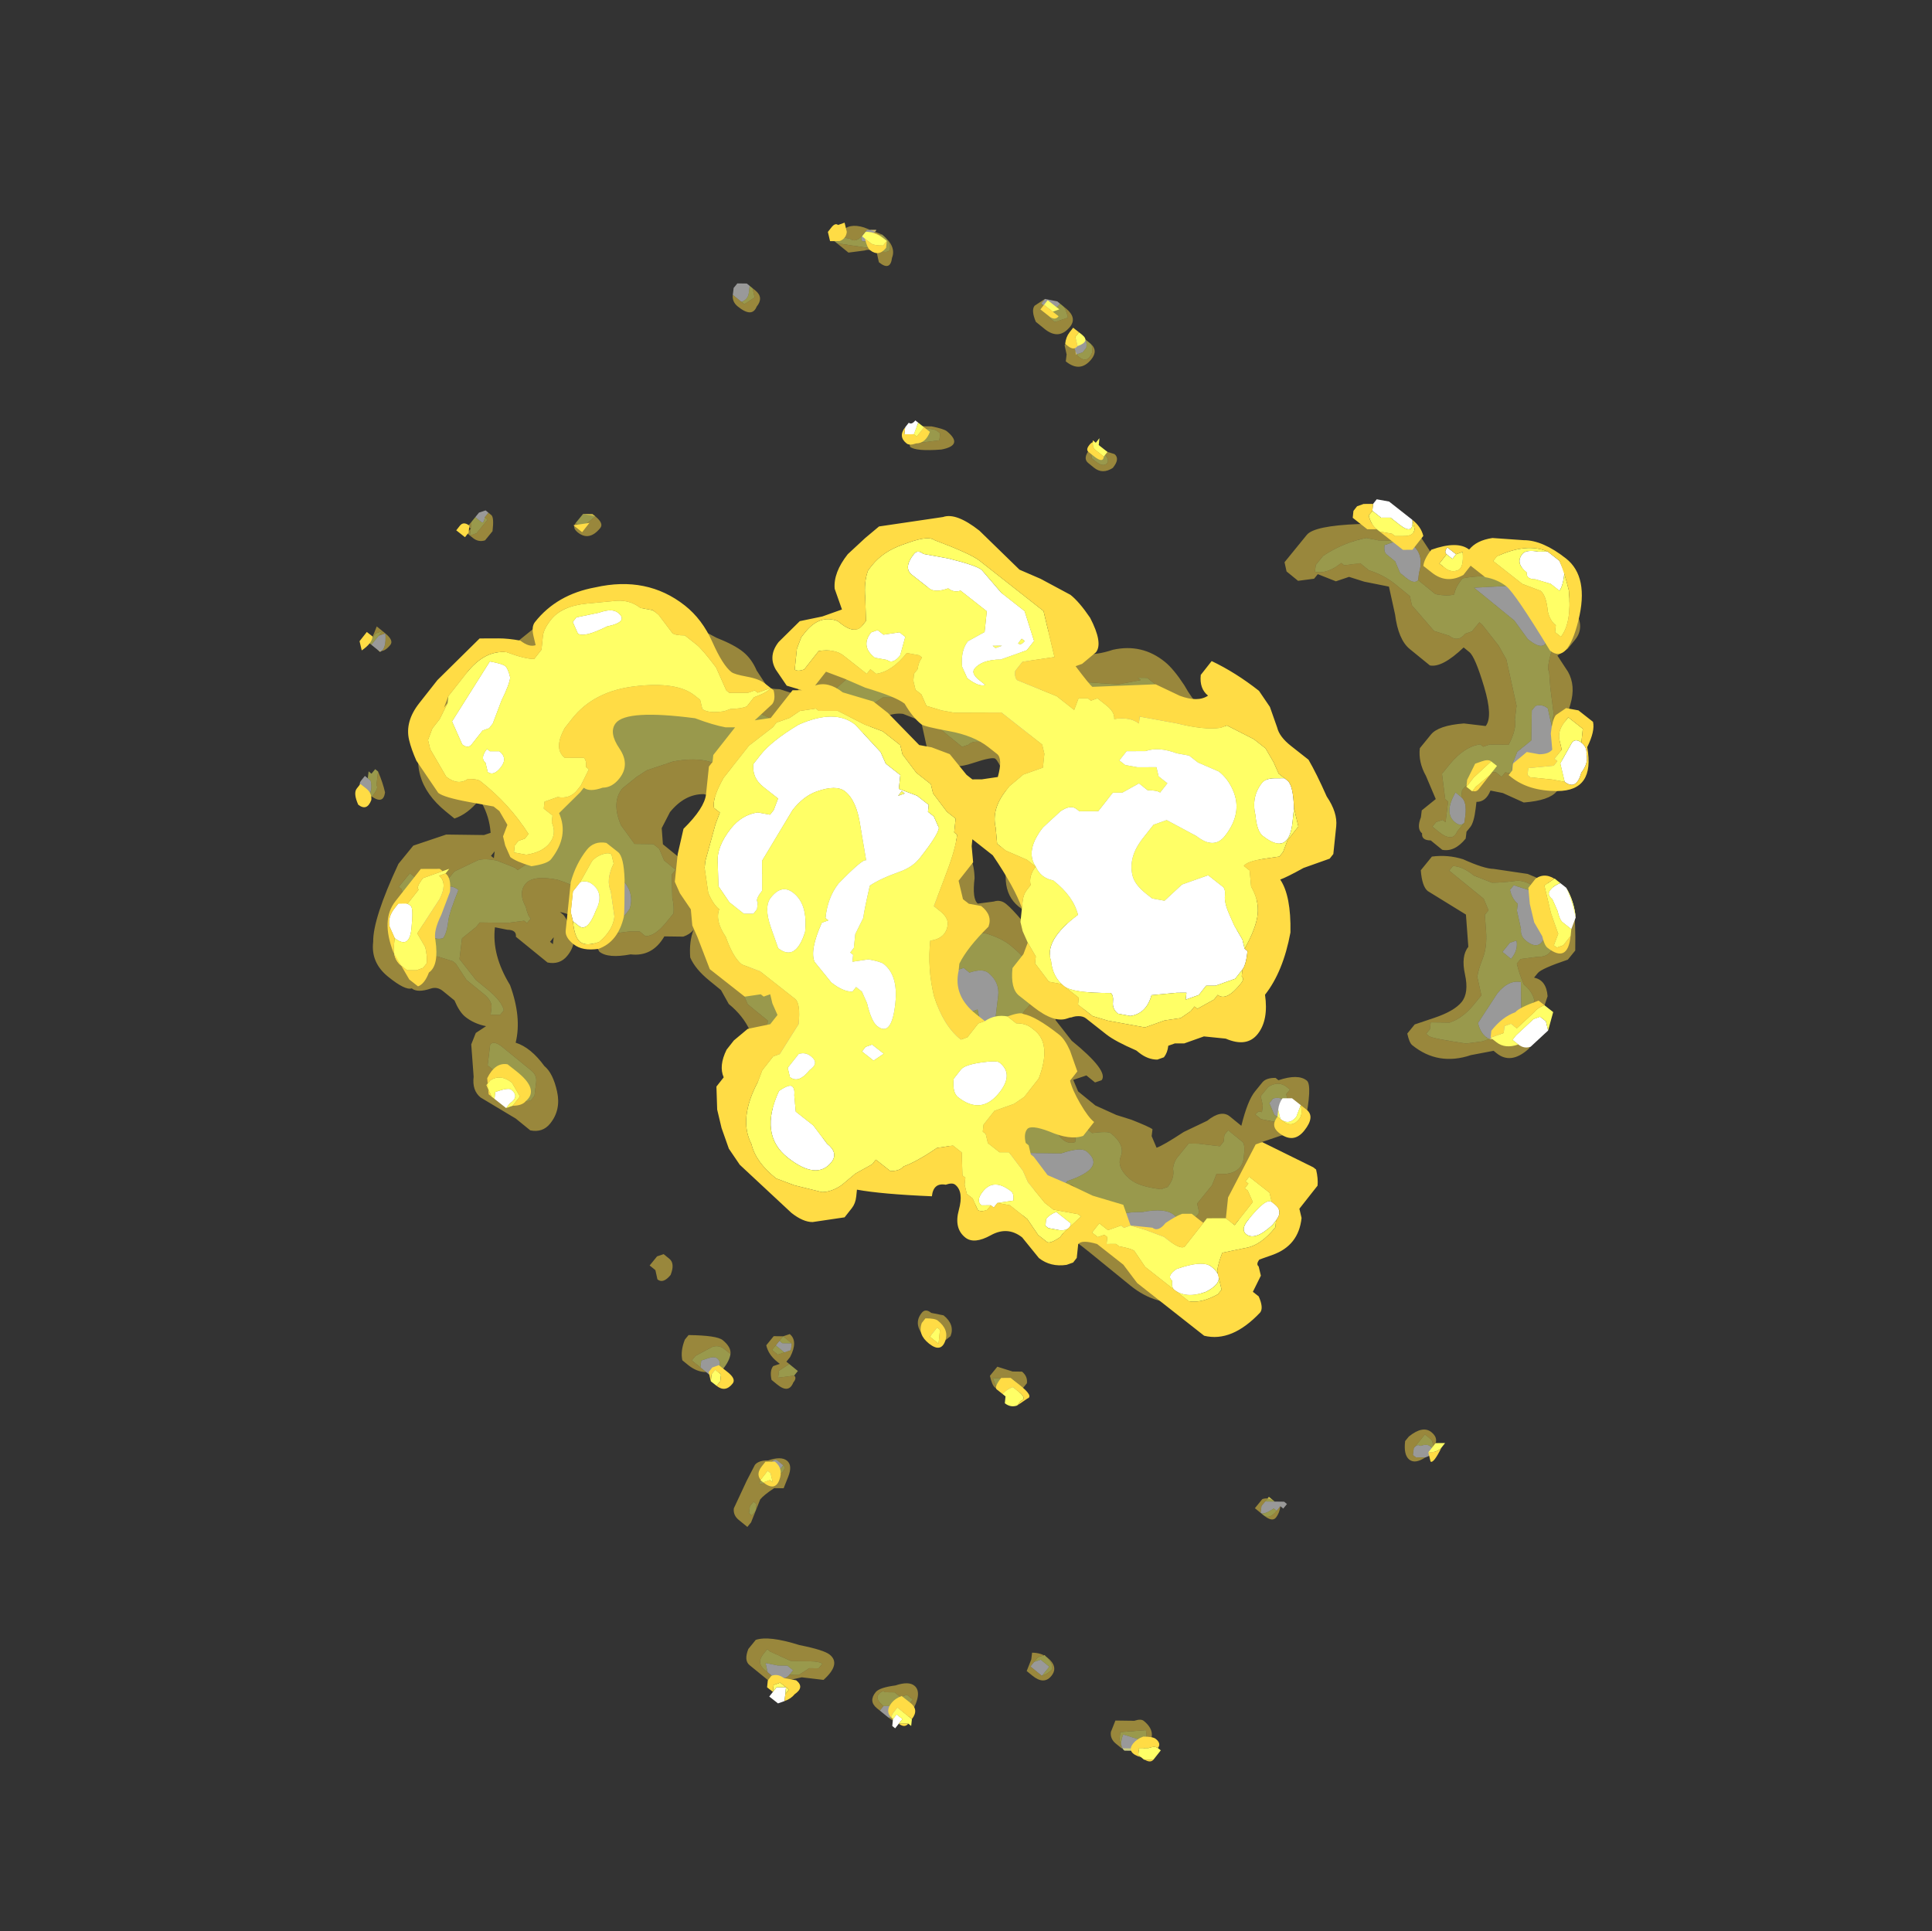 <?xml version="1.0" encoding="UTF-8" standalone="no"?>
<svg xmlns:ffdec="https://www.free-decompiler.com/flash" xmlns:xlink="http://www.w3.org/1999/xlink" ffdec:objectType="frame" height="182.15px" width="182.2px" xmlns="http://www.w3.org/2000/svg">
  <rect width="100%" height="100%" fill="#333333" stroke="none"/>
  <g transform="matrix(1.0, 0.0, 0.0, 1.0, 98.8, 82.35)">
    <use ffdec:characterId="725" height="18.1" transform="matrix(7.0, -8.596, -5.42, -4.414, 0.882, 98.315)" width="11.45" xlink:href="#shape0"/>
    <use ffdec:characterId="726" height="18.25" transform="matrix(6.856, -8.712, -5.493, -4.323, 1.761, 99.71)" width="11.8" xlink:href="#shape1"/>
  </g>
  <defs>
    <g id="shape0" transform="matrix(1.0, 0.0, 0.0, 1.0, 6.45, 9.6)">
      <path d="M2.8 -5.6 L2.75 -5.6 Q2.7 -5.7 2.7 -5.8 L2.65 -5.85 2.55 -6.05 Q2.5 -6.1 2.5 -6.2 2.5 -6.45 2.65 -6.35 2.85 -6.25 2.85 -5.95 L2.85 -5.8 2.8 -5.6 M2.05 -6.7 L2.2 -6.5 Q2.15 -6.35 2.0 -6.35 L1.7 -6.4 Q1.65 -6.5 1.65 -6.6 1.65 -6.7 1.7 -6.7 L1.85 -6.8 Q1.95 -6.85 2.05 -6.7 M2.4 -6.05 L2.3 -6.05 2.3 -6.2 Q2.4 -6.2 2.45 -6.1 L2.4 -6.05 M3.65 -4.9 L3.75 -5.05 Q3.8 -5.1 3.85 -5.0 L4.05 -4.75 4.05 -4.65 4.15 -4.45 Q4.15 -4.35 4.1 -4.3 L4.05 -4.3 3.85 -4.55 3.7 -4.5 3.6 -4.55 3.55 -4.6 Q3.55 -4.75 3.55 -4.8 L3.65 -4.9 M4.3 -2.0 L4.35 -1.95 Q4.5 -1.85 4.5 -1.65 L4.45 -1.5 4.45 -1.45 4.35 -1.35 Q4.3 -1.4 4.3 -1.45 L4.3 -1.6 4.25 -1.75 Q4.25 -1.8 4.25 -1.85 4.25 -2.0 4.3 -2.0 M2.95 -4.55 L3.0 -4.5 Q3.1 -4.4 3.1 -4.3 L3.1 -4.2 Q2.9 -4.25 2.9 -4.45 2.9 -4.55 2.95 -4.55 M0.1 -4.9 L0.05 -4.9 0.0 -5.05 Q0.0 -5.15 0.05 -5.15 0.15 -5.15 0.15 -5.05 0.15 -4.95 0.1 -4.9 M1.65 1.3 Q1.7 1.4 1.7 1.5 L1.7 1.55 1.65 1.7 1.65 1.85 Q1.6 2.05 1.6 2.2 1.6 2.35 1.55 2.55 L1.55 2.65 Q1.5 2.8 1.4 2.85 1.3 2.85 1.3 2.7 L1.3 2.5 1.2 2.3 Q1.15 2.2 1.15 2.1 L1.2 2.0 Q1.2 1.95 1.3 1.95 1.35 1.95 1.4 2.0 L1.5 2.15 Q1.55 2.0 1.55 1.8 1.4 1.3 1.35 1.3 L1.15 1.35 1.05 1.4 1.0 1.4 Q0.95 1.35 0.95 1.25 0.95 1.15 0.95 1.1 L1.05 0.85 Q1.1 0.7 1.2 0.75 L1.5 0.85 Q1.55 0.9 1.55 1.05 L1.55 1.15 1.65 1.3 M-3.0 5.6 L-3.1 5.65 -3.2 5.6 Q-3.25 5.55 -3.3 5.5 -3.35 5.4 -3.35 5.3 -3.35 5.2 -3.3 5.15 -3.25 5.15 -3.15 5.25 -3.1 5.3 -2.9 5.4 -2.9 5.55 -3.0 5.6 M1.3 -2.0 L1.5 -2.05 1.65 -2.05 1.9 -1.7 Q2.0 -1.5 2.05 -1.35 L2.1 -0.65 2.1 -0.25 Q2.05 0.05 1.85 0.05 1.8 0.05 1.75 -0.05 1.65 -0.1 1.65 -0.15 L1.5 -0.35 1.2 -0.4 Q1.15 -0.5 1.15 -0.55 1.15 -0.6 1.3 -0.8 1.5 -0.95 1.6 -0.85 1.6 -1.1 1.45 -1.15 L1.4 -1.3 1.15 -1.35 Q1.05 -1.35 1.0 -1.05 L1.0 -0.75 0.9 -0.45 0.75 -0.15 0.75 -0.1 0.7 -0.1 Q0.65 -0.1 0.6 -0.15 L0.55 -0.3 0.45 -0.4 Q0.4 -0.4 0.35 -0.5 L0.25 -0.75 0.25 -1.15 0.3 -1.35 0.4 -1.4 0.45 -1.45 0.5 -1.55 0.5 -1.9 Q0.5 -2.05 0.55 -2.2 0.6 -2.25 0.7 -2.25 0.8 -2.45 0.9 -2.45 1.05 -2.5 1.15 -2.35 L1.3 -2.0 M0.65 -3.15 Q0.75 -3.2 0.75 -3.05 0.75 -3.0 0.65 -2.85 L0.6 -2.9 0.55 -2.9 Q0.55 -2.95 0.55 -3.0 0.55 -3.15 0.65 -3.15 M0.6 -2.1 Q0.55 -2.0 0.55 -1.9 L0.55 -1.8 Q0.55 -1.95 0.55 -2.0 L0.6 -2.1 M0.8 -2.15 L0.8 -2.15 M0.6 -1.6 L0.6 -1.6 M4.65 -3.8 Q4.8 -3.6 4.8 -3.25 4.8 -3.1 4.75 -3.0 L4.55 -2.65 Q4.55 -2.8 4.55 -3.1 L4.55 -3.35 4.5 -3.65 Q4.5 -4.0 4.65 -3.8 M4.0 3.45 L4.05 3.45 Q4.1 3.5 4.1 3.55 L4.1 3.6 4.05 3.65 Q4.0 3.65 4.0 3.6 L3.95 3.5 4.0 3.45 M4.15 4.3 L4.1 4.3 4.1 4.2 Q4.1 4.1 4.2 4.1 L4.2 4.15 4.15 4.3 M3.65 6.65 L3.7 6.65 3.65 6.75 3.6 6.75 Q3.55 6.75 3.55 6.7 L3.6 6.6 3.65 6.65 M2.65 4.45 L2.65 4.5 2.6 4.6 2.55 4.55 Q2.55 4.5 2.6 4.45 L2.65 4.45 M2.65 7.55 L2.6 7.65 2.55 7.65 2.5 7.6 2.5 7.45 Q2.55 7.4 2.6 7.45 L2.65 7.5 2.65 7.55 M-2.55 -8.45 L-2.55 -8.5 -2.5 -8.5 -2.5 -8.45 -2.55 -8.35 -2.6 -8.25 -2.65 -8.25 -2.7 -8.3 Q-2.7 -8.35 -2.6 -8.4 L-2.6 -8.45 -2.55 -8.45 M-1.35 -9.55 L-1.35 -9.5 Q-1.35 -9.45 -1.4 -9.4 -1.4 -9.35 -1.45 -9.35 L-1.5 -9.4 -1.5 -9.45 -1.45 -9.55 Q-1.4 -9.6 -1.35 -9.6 L-1.35 -9.55 M-4.85 -9.05 L-4.85 -8.95 -4.9 -8.75 Q-5.0 -8.8 -5.0 -8.9 L-4.95 -9.0 Q-4.9 -9.05 -4.85 -9.05 M-4.95 -7.4 L-4.85 -7.4 -4.85 -7.25 -4.9 -7.2 -4.95 -7.2 Q-4.95 -7.25 -4.95 -7.3 L-4.95 -7.4 M-6.05 -6.15 L-6.0 -6.25 -5.9 -6.25 -5.9 -6.15 -5.95 -6.1 -6.0 -6.0 -6.05 -6.0 -6.05 -6.15 M-6.4 -4.5 L-6.4 -4.65 Q-6.35 -4.75 -6.3 -4.75 L-6.25 -4.75 -6.25 -4.65 -6.3 -4.55 -6.35 -4.4 -6.4 -4.5 M-4.2 -1.95 L-4.15 -2.0 -4.1 -1.95 -4.15 -1.85 -4.15 -1.8 -4.2 -1.8 -4.2 -1.95 M-4.95 -2.9 L-4.95 -2.8 Q-4.95 -2.75 -5.0 -2.75 L-5.05 -2.7 -5.1 -2.7 -5.1 -2.75 -5.1 -2.8 Q-5.1 -2.9 -5.0 -2.9 L-4.95 -2.9 M-4.75 -1.35 L-4.7 -1.4 Q-4.6 -1.4 -4.6 -1.3 -4.6 -1.25 -4.65 -1.2 L-4.7 -1.15 -4.75 -1.2 -4.75 -1.25 -4.75 -1.3 -4.75 -1.35 M-1.35 -4.5 Q-1.45 -4.3 -1.5 -4.3 -1.6 -4.45 -1.6 -4.55 -1.6 -4.9 -1.4 -5.05 -1.2 -5.15 -1.2 -4.85 -1.2 -4.7 -1.35 -4.5 M-1.8 -3.15 L-1.6 -3.45 -1.55 -3.45 Q-1.25 -3.75 -1.25 -3.4 -1.25 -3.3 -1.4 -3.15 L-1.6 -2.75 Q-1.7 -2.55 -1.8 -2.55 -1.9 -2.55 -1.9 -2.75 -1.9 -2.95 -1.8 -3.15 M-3.3 -4.6 L-3.3 -4.65 -3.2 -4.7 -3.2 -4.55 -3.25 -4.5 -3.3 -4.55 -3.3 -4.6 M-3.3 -3.35 Q-3.25 -3.35 -3.25 -3.4 -3.2 -3.3 -3.2 -3.25 L-3.2 -3.2 -3.25 -3.2 -3.25 -3.15 Q-3.3 -3.25 -3.3 -3.3 L-3.3 -3.35 M-0.95 -1.0 L-0.9 -1.05 -0.95 -1.15 Q-0.95 -1.35 -0.9 -1.3 L-0.85 -1.3 -0.7 -1.15 Q-0.6 -1.05 -0.6 -0.85 -0.6 -0.75 -0.7 -0.65 L-0.7 -0.55 -0.75 -0.5 -0.75 -0.45 -0.85 -0.45 -0.9 -0.55 -0.9 -0.6 -0.95 -0.65 -1.1 -0.6 -1.2 -0.3 -1.1 0.1 Q-1.05 0.25 -0.9 0.25 L-0.55 0.2 Q-0.4 0.2 -0.3 0.5 -0.25 0.75 -0.25 0.95 -0.25 1.2 -0.25 1.25 L-0.3 1.45 -0.3 1.55 Q-0.3 1.6 -0.4 1.8 -0.45 2.05 -0.5 2.1 L-0.8 2.25 -0.95 2.25 Q-1.1 2.25 -1.15 2.35 -1.25 2.45 -1.3 2.45 -1.55 2.45 -1.7 2.15 -1.85 1.9 -1.85 1.75 -1.85 1.65 -1.8 1.45 L-1.75 1.25 Q-1.75 1.15 -1.75 1.0 -1.8 0.8 -1.85 0.8 L-2.05 0.85 Q-2.2 0.85 -2.3 0.6 L-2.3 0.35 Q-2.3 0.2 -2.25 0.15 L-2.25 0.2 -2.2 0.05 Q-2.1 -0.15 -2.05 -0.1 -2.05 0.0 -2.05 0.2 -2.05 0.3 -1.85 0.4 L-1.6 0.55 Q-1.55 0.55 -1.55 0.75 L-1.55 0.95 -1.5 1.05 Q-1.5 1.15 -1.5 1.2 L-1.5 1.4 -1.45 1.55 Q-1.4 1.7 -1.35 1.7 L-1.25 1.65 Q-1.15 1.6 -1.1 1.5 -1.1 1.4 -1.1 1.3 -1.1 1.2 -1.1 1.05 L-1.25 0.8 Q-1.4 0.8 -1.5 0.55 -1.55 0.4 -1.55 0.25 L-1.55 0.2 -1.6 0.0 Q-1.65 -0.2 -1.65 -0.4 -1.65 -0.65 -1.5 -0.9 -1.4 -1.15 -1.25 -1.15 -1.1 -1.15 -1.0 -1.05 L-0.95 -1.0 M-1.95 4.0 Q-1.95 4.05 -2.05 4.1 L-2.15 4.1 -2.25 3.9 -2.3 3.75 Q-2.3 3.4 -2.1 3.45 -1.95 3.55 -1.95 3.85 L-1.95 4.0 M-0.95 6.0 Q-0.9 6.05 -0.9 6.15 -0.9 6.25 -1.05 6.35 -1.2 6.5 -1.4 6.5 -1.75 6.5 -1.75 6.1 -1.75 6.0 -1.7 6.0 L-1.25 5.95 -0.95 6.0 M-0.75 5.7 L-0.75 5.75 Q-0.75 5.9 -0.85 5.9 L-0.9 5.9 -0.9 5.85 -0.85 5.75 Q-0.8 5.65 -0.75 5.7 M-0.35 8.4 L-0.35 8.3 Q-0.35 8.25 -0.3 8.3 L-0.25 8.3 -0.25 8.35 -0.3 8.4 -0.35 8.4 M-1.75 8.4 L-1.75 8.25 Q-1.7 8.2 -1.6 8.35 L-1.65 8.4 -1.75 8.4 M-2.75 7.2 L-2.75 7.15 Q-2.7 7.15 -2.65 7.25 L-2.65 7.3 -2.65 7.35 -2.7 7.35 Q-2.75 7.35 -2.75 7.25 L-2.75 7.2" fill="#ffffff" fill-opacity="0.498" fill-rule="evenodd" stroke="none"/>
      <path d="M2.8 -5.6 L2.85 -5.8 2.85 -5.95 Q2.85 -6.25 2.65 -6.35 2.5 -6.45 2.5 -6.2 2.5 -6.1 2.55 -6.05 L2.65 -5.85 2.7 -5.8 Q2.7 -5.7 2.75 -5.6 L2.8 -5.6 M2.85 -5.6 Q2.75 -5.45 2.7 -5.35 L2.65 -5.1 Q2.65 -4.9 2.6 -4.8 L2.55 -4.8 2.55 -5.4 2.5 -5.55 2.45 -5.55 2.35 -5.7 Q2.25 -5.85 2.15 -5.9 2.05 -5.95 2.0 -6.0 L1.9 -6.2 1.8 -6.2 Q1.65 -6.2 1.55 -6.1 L1.45 -5.9 1.4 -5.95 1.35 -5.95 1.35 -6.0 Q1.35 -6.05 1.5 -6.45 L1.6 -6.6 1.85 -6.85 1.85 -6.9 1.9 -6.9 2.15 -6.8 Q2.2 -6.7 2.2 -6.55 2.25 -6.4 2.3 -6.3 L2.35 -6.3 2.45 -6.45 Q2.5 -6.55 2.55 -6.55 L2.65 -6.55 Q2.7 -6.5 2.75 -6.45 L2.85 -6.25 2.9 -5.85 Q2.9 -5.7 2.85 -5.6 M2.4 -6.05 L2.45 -6.1 Q2.4 -6.2 2.3 -6.2 L2.3 -6.05 2.4 -6.05 M2.05 -6.7 Q1.95 -6.85 1.85 -6.8 L1.7 -6.7 Q1.65 -6.7 1.65 -6.6 1.65 -6.5 1.7 -6.4 L2.0 -6.35 Q2.15 -6.35 2.2 -6.5 L2.05 -6.7 M3.45 -4.5 L3.45 -4.55 3.5 -4.55 3.55 -4.7 3.6 -4.9 3.65 -4.9 3.55 -4.8 Q3.55 -4.75 3.55 -4.6 L3.6 -4.55 3.7 -4.5 3.85 -4.55 4.05 -4.3 4.1 -4.3 Q4.15 -4.35 4.15 -4.45 L4.05 -4.65 4.15 -4.55 4.3 -4.3 4.4 -4.15 Q4.4 -4.1 4.55 -4.0 L4.75 -3.8 4.8 -3.55 4.8 -3.35 Q4.8 -3.0 4.75 -2.85 4.7 -2.65 4.55 -2.45 4.45 -2.45 4.4 -2.5 4.35 -2.45 4.3 -2.3 L4.3 -2.0 Q4.25 -2.0 4.25 -1.85 4.25 -1.8 4.25 -1.75 L4.3 -1.6 4.3 -1.45 Q4.3 -1.4 4.35 -1.35 L4.45 -1.45 4.35 -1.25 4.3 -1.1 Q4.15 -0.9 3.95 -0.8 L3.85 -0.8 3.8 -0.85 Q3.85 -1.0 4.0 -1.05 L4.0 -1.1 4.1 -1.25 4.1 -1.4 Q4.15 -1.6 4.15 -1.8 L4.15 -2.05 4.1 -2.15 4.05 -2.6 4.1 -2.8 Q4.1 -2.95 4.2 -2.95 L4.25 -3.0 4.35 -3.0 4.35 -3.05 4.3 -3.4 4.25 -3.6 4.0 -4.1 3.9 -4.2 Q3.85 -4.3 3.7 -4.35 L3.6 -4.15 3.55 -4.1 3.55 -4.05 Q3.45 -3.9 3.25 -3.9 L3.15 -3.9 3.0 -4.15 3.0 -4.2 2.85 -4.35 2.85 -4.3 2.8 -4.25 2.75 -4.25 2.75 -4.35 Q2.75 -4.6 2.85 -4.55 L2.95 -4.55 Q2.9 -4.55 2.9 -4.45 2.9 -4.25 3.1 -4.2 L3.1 -4.3 3.15 -4.25 Q3.35 -4.25 3.45 -4.45 L3.45 -4.5 M0.25 -5.0 L0.25 -4.95 Q0.25 -4.8 0.15 -4.75 L0.05 -4.75 0.0 -4.85 -0.05 -4.9 Q-0.05 -4.85 -0.1 -4.85 L-0.1 -4.95 -0.05 -5.1 0.0 -5.2 0.1 -5.2 0.2 -5.0 0.25 -5.0 M0.1 -4.9 Q0.15 -4.95 0.15 -5.05 0.15 -5.15 0.05 -5.15 0.0 -5.15 0.0 -5.05 L0.05 -4.9 0.1 -4.9 M-3.2 5.6 Q-3.35 5.6 -3.45 5.4 L-3.5 5.15 -3.45 5.05 -3.4 4.85 -3.4 4.8 -3.45 4.55 -3.45 4.25 Q-3.45 4.1 -3.5 4.05 L-3.55 4.0 -3.5 3.9 -3.45 3.9 Q-3.4 4.0 -3.4 4.25 L-3.4 4.45 -3.35 4.8 -3.2 4.95 -3.05 4.9 -3.0 4.9 -2.85 4.6 -2.75 4.45 -2.75 4.4 -2.7 4.4 Q-2.7 4.45 -2.65 4.55 -2.6 4.75 -2.5 4.75 -2.4 4.75 -2.3 4.45 -2.25 4.25 -2.25 4.15 -2.25 4.05 -2.3 3.9 L-2.3 3.8 -2.35 3.6 -2.35 3.4 -2.25 3.25 -2.2 3.15 -2.2 3.05 Q-2.15 2.95 -2.0 2.95 L-1.9 2.95 Q-1.85 3.0 -1.8 3.1 L-1.65 3.3 -1.6 3.3 -1.6 3.5 -1.55 3.65 -1.55 3.75 -1.65 3.95 -1.6 4.25 Q-1.5 4.55 -1.35 4.55 L-1.2 4.5 -1.1 4.45 -0.9 4.25 Q-0.75 4.05 -0.7 3.85 -0.6 3.55 -0.6 3.45 L-0.6 3.3 -0.65 3.15 -0.6 3.1 -0.6 2.95 -0.55 2.9 Q-0.5 2.8 -0.4 2.75 L-0.3 2.7 0.05 2.7 0.1 2.75 0.15 2.75 0.25 2.8 0.4 2.75 0.55 2.65 0.65 2.6 0.7 2.5 0.8 2.4 0.9 2.25 1.05 2.0 Q1.0 1.95 0.9 1.95 L0.85 1.9 0.75 1.85 0.75 1.6 Q0.75 1.45 0.75 1.35 L0.8 1.3 Q0.85 1.3 0.9 1.15 L0.95 1.0 1.0 0.75 0.9 0.65 0.85 0.45 Q0.8 0.45 0.75 0.35 L0.75 0.25 Q0.65 0.15 0.5 0.1 0.4 -0.05 0.35 -0.15 L0.3 -0.4 0.3 -0.45 0.2 -0.7 0.15 -0.85 0.15 -0.95 0.2 -1.05 0.2 -1.3 0.25 -1.45 0.25 -1.6 0.3 -1.7 0.3 -2.0 0.35 -2.2 0.4 -2.3 Q0.45 -2.35 0.55 -2.4 L0.55 -2.45 0.75 -2.55 0.85 -2.55 0.85 -2.6 Q0.95 -2.65 1.05 -2.75 L1.1 -2.75 1.2 -2.75 1.4 -2.55 1.45 -2.45 1.65 -2.45 Q1.8 -2.35 1.95 -2.1 L1.95 -2.05 2.1 -1.75 2.1 -1.7 2.15 -1.35 2.15 -0.95 2.2 -0.65 2.2 0.0 2.15 0.1 2.15 0.05 2.0 0.25 1.8 0.7 1.7 1.05 Q1.7 1.2 1.65 1.3 L1.55 1.15 1.55 1.05 Q1.55 0.9 1.5 0.85 L1.2 0.75 Q1.1 0.7 1.05 0.85 L0.95 1.1 Q0.95 1.15 0.95 1.25 0.95 1.35 1.0 1.4 L1.05 1.4 1.15 1.35 1.35 1.3 Q1.4 1.3 1.55 1.8 1.55 2.0 1.5 2.15 L1.4 2.0 Q1.35 1.95 1.3 1.95 1.2 1.95 1.2 2.0 L1.15 2.1 Q1.15 2.2 1.2 2.3 L1.3 2.5 1.3 2.7 Q1.3 2.85 1.4 2.85 1.3 2.95 1.15 3.0 L0.1 3.25 Q-0.05 3.3 -0.1 3.65 L-0.15 3.95 -0.15 4.15 -0.1 4.7 Q-0.1 4.85 -0.25 5.25 L-0.25 5.3 -0.3 5.45 -0.4 5.6 -0.45 5.75 -0.55 5.95 -0.6 6.0 -0.75 6.25 -0.95 6.45 Q-1.1 6.6 -1.2 6.6 L-1.45 6.6 -1.65 6.55 Q-1.85 6.5 -2.0 6.3 L-2.05 6.05 -2.05 5.85 -1.95 5.65 -1.95 5.45 -2.0 5.45 Q-2.1 5.45 -2.1 5.35 L-2.15 5.3 -2.1 5.25 -2.0 5.0 Q-2.0 4.95 -2.05 4.95 L-2.1 4.95 -2.2 4.8 Q-2.25 4.8 -2.35 4.9 L-2.45 4.95 -2.45 5.0 -2.5 5.25 Q-2.55 5.4 -2.6 5.45 L-2.8 5.6 -3.0 5.6 Q-2.9 5.55 -2.9 5.4 -3.1 5.3 -3.15 5.25 -3.25 5.15 -3.3 5.15 -3.35 5.2 -3.35 5.3 -3.35 5.4 -3.3 5.5 -3.25 5.55 -3.2 5.6 M1.7 1.55 L1.75 1.65 1.7 1.85 Q1.65 2.0 1.65 2.05 L1.65 2.4 1.6 2.4 1.55 2.65 1.55 2.55 Q1.6 2.35 1.6 2.2 1.6 2.05 1.65 1.85 L1.65 1.7 1.7 1.55 M0.55 -2.9 L0.6 -2.9 0.65 -2.85 Q0.75 -3.0 0.75 -3.05 0.75 -3.2 0.65 -3.15 L0.7 -3.2 Q0.8 -3.15 0.8 -2.85 L0.8 -2.8 0.75 -2.8 0.75 -2.75 0.7 -2.7 0.6 -2.7 Q0.55 -2.8 0.55 -2.9 M1.3 -2.0 L1.15 -2.35 Q1.05 -2.5 0.9 -2.45 0.8 -2.45 0.7 -2.25 0.6 -2.25 0.55 -2.2 0.5 -2.05 0.5 -1.9 L0.5 -1.55 0.45 -1.45 0.4 -1.4 0.3 -1.35 0.25 -1.15 0.25 -0.75 0.35 -0.5 Q0.4 -0.4 0.45 -0.4 L0.55 -0.3 0.6 -0.15 Q0.65 -0.1 0.7 -0.1 L0.75 -0.1 0.75 -0.15 0.9 -0.45 1.0 -0.75 1.0 -1.05 Q1.05 -1.35 1.15 -1.35 L1.4 -1.3 1.45 -1.15 Q1.6 -1.1 1.6 -0.85 1.5 -0.95 1.3 -0.8 1.15 -0.6 1.15 -0.55 1.15 -0.5 1.2 -0.4 L1.5 -0.35 1.65 -0.15 Q1.65 -0.1 1.75 -0.05 1.8 0.05 1.85 0.05 2.05 0.05 2.1 -0.25 L2.1 -0.65 2.05 -1.35 Q2.0 -1.5 1.9 -1.7 L1.65 -2.05 1.5 -2.05 1.3 -2.0 M4.65 -3.8 Q4.5 -4.0 4.5 -3.65 L4.55 -3.35 4.55 -3.1 Q4.55 -2.8 4.55 -2.65 L4.75 -3.0 Q4.8 -3.1 4.8 -3.25 4.8 -3.6 4.65 -3.8 M0.6 -1.6 L0.6 -1.6 M0.8 -2.15 L0.8 -2.15 M0.6 -2.1 L0.55 -2.0 Q0.55 -1.95 0.55 -1.8 L0.55 -1.9 Q0.55 -2.0 0.6 -2.1 M4.0 3.45 L3.95 3.5 4.0 3.6 Q4.0 3.65 4.05 3.65 L4.1 3.6 4.1 3.55 Q4.1 3.5 4.05 3.45 L4.0 3.45 M4.1 3.65 L4.05 3.65 Q3.95 3.55 3.95 3.45 3.95 3.3 4.05 3.35 4.1 3.4 4.1 3.45 L4.1 3.65 M4.2 4.1 Q4.1 4.1 4.1 4.2 L4.05 4.1 4.05 4.0 4.15 3.9 Q4.2 4.0 4.2 4.05 L4.2 4.1 M3.4 6.95 L3.55 6.55 Q3.6 6.3 3.65 6.35 3.7 6.4 3.7 6.55 L3.65 6.65 3.6 6.6 3.55 6.7 Q3.55 6.75 3.6 6.75 3.5 6.75 3.5 6.85 L3.45 7.0 3.4 7.0 3.4 6.95 M3.45 2.55 Q3.4 2.55 3.35 2.45 L3.35 2.4 Q3.35 2.25 3.4 2.25 3.45 2.25 3.45 2.45 L3.45 2.55 M2.5 4.55 L2.5 4.5 Q2.5 4.45 2.55 4.35 L2.65 4.2 2.7 4.25 2.7 4.3 Q2.7 4.35 2.65 4.45 L2.6 4.45 Q2.55 4.5 2.55 4.55 L2.5 4.55 M2.5 7.45 L2.5 7.4 2.6 7.35 2.65 7.45 2.65 7.5 2.6 7.45 Q2.55 7.4 2.5 7.45 M0.25 7.3 L0.15 7.3 0.15 7.2 0.3 7.15 0.3 7.2 0.25 7.3 M-2.6 -8.45 L-2.6 -8.4 Q-2.7 -8.35 -2.7 -8.3 L-2.7 -8.35 Q-2.7 -8.45 -2.6 -8.45 M-2.65 -8.25 L-2.6 -8.25 -2.55 -8.35 -2.55 -8.25 -2.65 -8.25 M-1.45 -9.35 Q-1.4 -9.35 -1.4 -9.4 -1.35 -9.45 -1.35 -9.5 L-1.35 -9.55 Q-1.3 -9.5 -1.3 -9.45 L-1.3 -9.35 -1.45 -9.35 M-5.0 -8.85 L-4.95 -8.95 -4.95 -9.0 -5.0 -8.9 Q-5.0 -8.8 -4.9 -8.75 L-4.85 -8.95 -4.85 -9.05 Q-4.8 -9.05 -4.75 -8.95 L-4.9 -8.7 -4.95 -8.75 -5.0 -8.85 M-4.9 -7.2 L-4.85 -7.25 -4.85 -7.4 -4.95 -7.4 Q-4.9 -7.45 -4.85 -7.45 -4.8 -7.4 -4.8 -7.25 L-4.85 -7.2 -4.9 -7.2 M-5.9 -6.25 L-5.8 -6.25 -5.8 -6.15 -5.85 -6.1 -5.85 -6.0 -5.9 -5.9 Q-5.9 -5.85 -5.95 -5.85 -6.0 -5.85 -6.0 -6.0 L-5.95 -6.1 -5.9 -6.15 -5.9 -6.25 M-6.3 -4.75 L-6.25 -4.85 -6.15 -4.9 -6.1 -5.0 -6.05 -5.0 Q-6.05 -4.95 -6.1 -4.85 L-6.2 -4.65 -6.25 -4.35 -6.25 -4.3 -6.3 -4.3 Q-6.4 -4.3 -6.4 -4.45 L-6.4 -4.5 -6.35 -4.4 -6.3 -4.55 -6.25 -4.65 -6.25 -4.75 -6.3 -4.75 M-4.3 -2.25 L-4.25 -2.25 -4.25 -2.15 -4.25 -2.1 -4.35 -2.05 -4.4 -2.1 -4.3 -2.25 M-4.1 -1.95 Q-4.1 -2.0 -4.1 -1.9 L-4.1 -1.8 -4.25 -1.8 -4.25 -1.9 -4.2 -1.95 -4.2 -1.8 -4.15 -1.8 -4.15 -1.85 -4.1 -1.95 M-5.1 -2.75 Q-5.15 -2.75 -5.15 -2.8 L-5.2 -2.8 Q-5.2 -2.85 -5.1 -2.9 L-5.0 -2.95 Q-4.95 -2.95 -4.95 -2.9 L-5.0 -2.9 Q-5.1 -2.9 -5.1 -2.8 L-5.1 -2.75 M-5.35 -2.95 L-5.35 -2.9 -5.4 -2.9 -5.45 -2.95 -5.45 -3.0 -5.4 -3.0 -5.35 -2.95 M-4.75 -1.25 L-4.75 -1.2 -4.7 -1.15 -4.65 -1.2 Q-4.6 -1.25 -4.6 -1.3 -4.6 -1.4 -4.7 -1.4 L-4.75 -1.35 Q-4.7 -1.45 -4.65 -1.45 -4.55 -1.45 -4.5 -1.4 -4.5 -1.35 -4.5 -1.3 -4.5 -1.2 -4.55 -1.15 L-4.7 -1.05 -4.75 -1.05 -4.75 -1.25 M-1.35 -4.5 Q-1.2 -4.7 -1.2 -4.85 -1.2 -5.15 -1.4 -5.05 -1.6 -4.9 -1.6 -4.55 -1.6 -4.45 -1.5 -4.3 -1.45 -4.3 -1.35 -4.5 M-1.6 -3.45 Q-1.55 -3.5 -1.55 -3.55 -1.55 -3.6 -1.6 -3.85 -1.65 -4.05 -1.65 -4.25 -1.65 -4.85 -1.45 -5.1 L-1.05 -5.1 -1.0 -5.0 -0.8 -5.0 -0.7 -4.95 -0.65 -5.05 Q-0.55 -5.2 -0.45 -5.1 -0.35 -5.0 -0.35 -4.95 L-0.35 -4.7 -0.4 -4.7 -0.45 -4.75 -0.5 -4.75 -0.6 -4.5 -0.65 -4.4 -0.8 -4.4 Q-0.85 -4.4 -0.9 -4.45 -0.95 -4.55 -1.05 -4.55 L-1.1 -4.5 Q-1.2 -4.25 -1.2 -4.1 -1.2 -3.85 -1.1 -3.8 -1.0 -3.75 -1.0 -3.5 -1.0 -3.45 -1.1 -3.3 L-1.1 -3.2 -1.15 -3.2 -1.2 -3.15 -1.25 -3.2 Q-1.3 -3.15 -1.3 -3.05 -1.3 -2.9 -1.2 -2.7 -1.15 -2.5 -1.15 -2.4 L-1.15 -2.3 -1.2 -2.2 -1.15 -1.8 Q-1.1 -1.65 -1.0 -1.6 L-0.65 -1.55 Q-0.4 -1.6 -0.35 -1.25 -0.3 -1.15 -0.3 -0.85 -0.3 -0.7 -0.35 -0.5 -0.4 -0.35 -0.45 -0.25 L-0.45 -0.2 -0.3 -0.1 -0.25 0.0 -0.25 0.2 -0.2 0.25 Q-0.2 0.35 -0.2 0.45 L-0.2 0.7 Q-0.2 0.85 -0.2 1.1 L-0.2 1.7 Q-0.2 1.85 -0.3 2.0 L-0.4 2.25 -0.4 2.3 -0.45 2.4 -0.45 2.45 -0.5 2.5 -0.65 2.55 -0.75 2.6 -0.8 2.6 -0.85 2.65 -1.1 2.7 -1.25 2.7 -1.35 2.65 -1.45 2.65 -1.5 2.6 -1.5 2.5 -1.7 2.45 -1.85 2.4 Q-1.95 1.95 -2.05 1.7 L-2.05 1.55 -2.1 1.4 -2.1 1.05 -2.15 1.0 -2.15 0.9 Q-2.2 0.8 -2.3 0.75 L-2.3 0.7 Q-2.5 0.6 -2.5 0.35 L-2.5 -0.2 Q-2.4 -0.45 -2.2 -0.5 L-2.15 -0.6 -2.1 -0.5 -1.65 -1.4 -1.65 -1.55 -1.7 -1.7 -1.65 -1.95 -1.65 -2.1 Q-1.7 -2.2 -1.75 -2.3 -1.95 -2.2 -2.05 -2.7 -2.05 -2.85 -1.8 -3.15 -1.9 -2.95 -1.9 -2.75 -1.9 -2.55 -1.8 -2.55 -1.7 -2.55 -1.6 -2.75 L-1.4 -3.15 Q-1.25 -3.3 -1.25 -3.4 -1.25 -3.75 -1.55 -3.45 L-1.6 -3.45 M-3.2 -4.7 Q-3.15 -4.7 -3.15 -4.6 -3.15 -4.55 -3.2 -4.45 L-3.25 -4.35 -3.3 -4.5 -3.3 -4.55 -3.25 -4.5 -3.2 -4.55 -3.2 -4.7 M-3.25 -3.2 L-3.2 -3.2 -3.2 -3.25 Q-3.2 -3.3 -3.25 -3.4 -3.25 -3.35 -3.3 -3.35 -3.3 -3.45 -3.25 -3.5 -3.2 -3.45 -3.2 -3.2 L-3.2 -3.15 -3.25 -3.2 M-0.95 -1.0 L-1.0 -1.05 Q-1.1 -1.15 -1.25 -1.15 -1.4 -1.15 -1.5 -0.9 -1.65 -0.65 -1.65 -0.4 -1.65 -0.2 -1.6 0.0 L-1.55 0.2 -1.55 0.25 Q-1.55 0.4 -1.5 0.55 -1.4 0.8 -1.25 0.8 L-1.1 1.05 Q-1.1 1.2 -1.1 1.3 -1.1 1.4 -1.1 1.5 -1.15 1.6 -1.25 1.65 L-1.35 1.7 Q-1.4 1.7 -1.45 1.55 L-1.5 1.4 -1.5 1.2 Q-1.5 1.15 -1.5 1.05 L-1.55 0.95 -1.55 0.75 Q-1.55 0.55 -1.6 0.55 L-1.85 0.4 Q-2.05 0.3 -2.05 0.2 -2.05 0.0 -2.05 -0.1 -2.1 -0.15 -2.2 0.05 L-2.25 0.2 -2.25 0.15 Q-2.3 0.2 -2.3 0.35 L-2.3 0.6 Q-2.2 0.85 -2.05 0.85 L-1.85 0.8 Q-1.8 0.8 -1.75 1.0 -1.75 1.15 -1.75 1.25 L-1.8 1.45 Q-1.85 1.65 -1.85 1.75 -1.85 1.9 -1.7 2.15 -1.55 2.45 -1.3 2.45 -1.25 2.45 -1.15 2.35 -1.1 2.25 -0.95 2.25 L-0.8 2.25 -0.5 2.1 Q-0.45 2.05 -0.4 1.8 -0.3 1.6 -0.3 1.55 L-0.3 1.45 -0.25 1.25 Q-0.25 1.2 -0.25 0.95 -0.25 0.75 -0.3 0.5 -0.4 0.2 -0.55 0.2 L-0.9 0.25 Q-1.05 0.25 -1.1 0.1 L-1.2 -0.3 -1.1 -0.6 -0.95 -0.65 -0.9 -0.6 -0.9 -0.55 -0.85 -0.45 -0.75 -0.45 -0.75 -0.5 -0.7 -0.55 -0.7 -0.65 Q-0.6 -0.75 -0.6 -0.85 -0.6 -1.05 -0.7 -1.15 L-0.85 -1.3 -0.9 -1.3 Q-0.95 -1.35 -0.95 -1.15 L-0.9 -1.05 -0.95 -1.0 M-1.95 4.0 L-1.95 3.85 Q-1.95 3.55 -2.1 3.45 -2.3 3.4 -2.3 3.75 L-2.25 3.9 -2.15 4.1 -2.05 4.1 Q-1.95 4.05 -1.95 4.0 M-3.1 6.05 L-3.2 6.05 -3.2 6.0 -3.25 5.9 Q-3.25 5.8 -3.15 5.85 -3.1 5.85 -3.05 5.95 L-3.05 6.05 -3.1 6.05 M-0.75 5.7 Q-0.8 5.65 -0.85 5.75 L-0.9 5.85 -0.9 5.9 -0.85 5.9 Q-0.75 5.9 -0.75 5.75 L-0.75 5.7 M-0.95 6.0 L-1.25 5.95 -1.7 6.0 Q-1.75 6.0 -1.75 6.1 -1.75 6.5 -1.4 6.5 -1.2 6.5 -1.05 6.35 -0.9 6.25 -0.9 6.15 -0.9 6.05 -0.95 6.0 M-3.75 2.95 Q-3.7 3.0 -3.7 3.1 L-3.7 3.6 Q-3.7 3.75 -3.75 3.75 L-3.9 3.6 -3.9 3.45 -3.95 3.2 -3.95 3.0 Q-3.95 2.9 -3.9 2.85 L-3.85 2.85 Q-3.8 2.9 -3.75 2.95 M-0.35 8.4 L-0.4 8.4 -0.45 8.35 -0.45 8.4 -0.45 8.35 -0.5 8.3 -0.45 8.25 -0.3 8.25 -0.3 8.3 Q-0.35 8.25 -0.35 8.3 L-0.35 8.4 M-1.65 8.4 L-1.6 8.4 -1.65 8.45 -1.7 8.45 -1.75 8.45 -1.75 8.4 -1.65 8.4 M-2.75 7.15 L-2.75 7.1 Q-2.65 7.1 -2.65 7.15 -2.6 7.2 -2.55 7.25 L-2.55 7.3 -2.6 7.3 -2.6 7.35 -2.65 7.3 -2.65 7.25 Q-2.7 7.15 -2.75 7.15" fill="#ffff66" fill-opacity="0.498" fill-rule="evenodd" stroke="none"/>
      <path d="M3.0 -6.05 Q3.0 -5.9 2.95 -5.65 L2.8 -5.25 Q2.75 -5.15 2.7 -4.85 2.65 -4.65 2.55 -4.5 L2.4 -4.5 Q2.3 -4.65 2.3 -4.75 L2.35 -5.35 2.15 -5.65 Q2.05 -5.65 1.95 -5.85 1.85 -6.05 1.75 -6.05 1.65 -6.05 1.5 -5.9 L1.35 -5.75 1.25 -5.75 Q1.2 -5.85 1.2 -5.9 1.2 -6.35 1.45 -6.6 L1.6 -6.8 1.6 -6.85 Q1.6 -7.1 1.8 -7.15 1.95 -7.15 2.0 -7.05 L2.25 -6.9 Q2.35 -6.75 2.3 -6.6 L2.35 -6.6 Q2.4 -6.6 2.6 -6.8 L2.7 -6.8 Q2.9 -6.55 2.95 -6.45 3.0 -6.3 3.0 -6.05 M2.85 -5.6 Q2.9 -5.7 2.9 -5.85 L2.85 -6.25 2.75 -6.45 Q2.7 -6.5 2.65 -6.55 L2.55 -6.55 Q2.5 -6.55 2.45 -6.45 L2.35 -6.3 2.3 -6.3 Q2.25 -6.4 2.2 -6.55 2.2 -6.7 2.15 -6.8 L1.9 -6.9 1.85 -6.9 1.85 -6.85 1.6 -6.6 1.5 -6.45 Q1.35 -6.05 1.35 -6.0 L1.35 -5.95 1.4 -5.95 1.45 -5.9 1.55 -6.1 Q1.65 -6.2 1.8 -6.2 L1.9 -6.2 2.0 -6.0 Q2.05 -5.95 2.15 -5.9 2.25 -5.85 2.35 -5.7 L2.45 -5.55 2.5 -5.55 2.55 -5.4 2.55 -4.8 2.6 -4.8 Q2.65 -4.9 2.65 -5.1 L2.7 -5.35 Q2.75 -5.45 2.85 -5.6 M2.65 -4.35 L2.65 -4.55 Q2.7 -4.7 2.85 -4.7 L2.9 -4.65 2.95 -4.65 Q3.0 -4.65 3.1 -4.55 L3.15 -4.5 Q3.2 -4.6 3.3 -4.55 L3.35 -4.7 3.4 -5.0 Q3.55 -5.25 3.65 -5.25 3.8 -5.3 3.85 -5.1 3.9 -5.0 4.0 -4.85 L4.3 -4.65 Q4.45 -4.55 4.5 -4.35 L4.55 -4.1 4.65 -4.15 4.75 -4.15 Q4.9 -4.15 4.95 -3.85 5.0 -3.6 5.0 -3.4 L4.9 -2.7 Q4.9 -2.45 4.85 -2.4 4.8 -2.2 4.55 -2.2 L4.5 -2.1 4.55 -1.9 4.6 -1.65 Q4.6 -1.35 4.35 -0.9 4.1 -0.45 4.0 -0.45 L3.7 -0.45 3.65 -0.55 3.65 -0.65 Q3.65 -0.7 3.65 -0.75 L3.75 -0.9 3.8 -0.9 3.85 -1.15 3.95 -1.25 4.0 -1.45 4.1 -1.75 3.95 -2.05 Q3.8 -2.3 3.8 -2.5 3.8 -2.8 3.8 -2.85 3.85 -3.0 4.1 -3.05 L4.1 -3.15 Q4.1 -3.25 3.95 -3.6 3.8 -3.95 3.7 -3.95 L3.6 -3.7 Q3.45 -3.45 3.35 -3.45 L3.2 -3.45 Q3.1 -3.55 3.05 -3.75 L2.95 -4.05 2.8 -4.0 2.75 -4.05 Q2.65 -4.1 2.65 -4.2 2.6 -4.25 2.65 -4.35 M3.65 -4.9 L3.6 -4.9 3.55 -4.7 3.5 -4.55 3.45 -4.55 3.45 -4.5 3.45 -4.45 Q3.35 -4.25 3.15 -4.25 L3.1 -4.3 Q3.1 -4.4 3.0 -4.5 L2.95 -4.55 2.85 -4.55 Q2.75 -4.6 2.75 -4.35 L2.75 -4.25 2.8 -4.25 2.85 -4.3 2.85 -4.35 3.0 -4.2 3.0 -4.15 3.15 -3.9 3.25 -3.9 Q3.45 -3.9 3.55 -4.05 L3.55 -4.1 3.6 -4.15 3.7 -4.35 Q3.85 -4.3 3.9 -4.2 L4.0 -4.1 4.25 -3.6 4.3 -3.4 4.35 -3.05 4.35 -3.0 4.25 -3.0 4.2 -2.95 Q4.1 -2.95 4.1 -2.8 L4.05 -2.6 4.1 -2.15 4.15 -2.05 4.15 -1.8 Q4.15 -1.6 4.1 -1.4 L4.1 -1.25 4.0 -1.1 4.0 -1.05 Q3.85 -1.0 3.8 -0.85 L3.85 -0.8 3.95 -0.8 Q4.15 -0.9 4.3 -1.1 L4.35 -1.25 4.45 -1.45 4.45 -1.5 4.5 -1.65 Q4.5 -1.85 4.35 -1.95 L4.3 -2.0 4.3 -2.3 Q4.35 -2.45 4.4 -2.5 4.45 -2.45 4.55 -2.45 4.7 -2.65 4.75 -2.85 4.8 -3.0 4.8 -3.35 L4.8 -3.55 4.75 -3.8 4.55 -4.0 Q4.4 -4.1 4.4 -4.15 L4.3 -4.3 4.15 -4.55 4.05 -4.65 4.05 -4.75 3.85 -5.0 Q3.8 -5.1 3.75 -5.05 L3.65 -4.9 M0.1 -5.45 Q0.4 -5.2 0.4 -5.1 0.4 -4.95 0.25 -4.8 L0.25 -4.75 Q0.2 -4.65 0.15 -4.65 L0.05 -4.65 Q-0.05 -4.65 -0.25 -4.8 L-0.25 -4.6 Q-0.25 -4.45 -0.4 -4.4 L-0.6 -4.25 Q-0.8 -4.15 -0.85 -4.1 L-0.8 -3.95 -0.75 -3.9 Q-0.75 -3.85 -0.8 -3.6 L-0.85 -3.4 -0.9 -3.1 -0.9 -2.8 -0.85 -2.65 Q-0.8 -2.7 -0.75 -2.75 L-0.75 -2.9 -0.7 -2.95 Q-0.6 -2.95 -0.6 -2.3 L-0.55 -1.95 -0.5 -1.95 -0.45 -2.1 Q-0.4 -2.15 -0.3 -2.15 -0.2 -2.15 -0.15 -1.8 L-0.15 -1.3 Q-0.05 -0.65 -0.05 -0.45 -0.05 -0.35 -0.1 -0.3 L-0.2 -0.15 Q-0.2 -0.05 -0.05 0.1 0.1 0.3 0.1 0.55 L0.1 0.8 Q0.1 1.05 0.05 1.15 -0.05 1.35 -0.05 1.5 L-0.05 1.8 -0.1 2.15 Q-0.1 2.2 -0.1 2.25 L-0.1 2.45 0.2 2.5 0.25 2.5 Q0.55 2.5 0.65 2.25 L0.7 2.0 0.55 1.7 Q0.55 1.6 0.55 1.4 0.55 1.25 0.7 1.1 0.85 0.95 0.85 0.9 0.85 0.85 0.8 0.7 L0.75 0.55 0.5 0.4 Q0.4 0.35 0.35 0.2 0.25 -0.05 0.1 -0.25 0.0 -0.4 0.0 -0.6 0.0 -0.85 0.1 -1.05 L0.15 -1.25 0.1 -1.4 Q0.05 -1.5 0.05 -1.6 0.05 -1.75 0.15 -1.9 0.2 -2.05 0.2 -2.2 0.2 -2.45 0.5 -2.65 L0.5 -2.7 0.45 -2.8 Q0.45 -3.25 0.75 -3.3 0.95 -3.35 1.0 -3.05 1.05 -3.15 1.1 -3.15 1.2 -3.2 1.35 -3.0 L1.4 -2.95 1.45 -2.95 1.5 -2.9 1.45 -2.85 1.5 -2.7 1.75 -2.75 1.8 -2.8 Q1.95 -2.8 2.05 -2.55 2.1 -2.4 2.15 -2.2 2.2 -1.95 2.2 -1.85 L2.2 -1.65 Q2.2 -1.55 2.25 -1.4 L2.3 -1.2 2.3 -0.75 Q2.3 -0.65 2.35 -0.45 2.4 -0.2 2.4 -0.05 2.4 0.35 2.2 0.6 1.95 0.85 1.95 1.2 1.95 1.4 2.0 1.5 2.05 1.65 2.05 1.8 2.05 2.1 1.8 2.8 1.75 2.95 1.65 3.05 L1.4 3.2 1.25 3.3 1.05 3.4 0.9 3.5 0.65 3.55 0.2 3.55 0.15 3.75 Q0.1 3.85 0.1 3.9 L0.15 4.15 Q0.2 4.3 0.2 4.45 0.2 4.6 0.15 4.85 L0.1 5.25 0.0 5.65 Q0.0 5.75 -0.05 5.75 L-0.05 6.0 Q0.0 6.35 -0.5 6.7 L-0.65 6.8 -1.1 6.95 -1.3 7.1 Q-1.45 7.2 -1.6 7.2 L-1.8 7.15 -2.05 7.1 Q-2.45 6.9 -2.45 6.2 -2.45 6.1 -2.45 6.05 -2.35 5.95 -2.2 5.95 L-2.2 5.9 Q-2.25 5.7 -2.35 5.55 L-2.4 5.6 -2.6 6.0 -2.85 6.25 -3.05 6.25 Q-3.55 6.05 -3.7 5.85 -3.85 5.7 -3.85 5.4 -3.85 5.1 -3.8 5.05 -3.8 4.95 -3.7 4.85 -3.65 4.8 -3.65 4.7 L-3.65 4.5 Q-3.7 4.35 -3.7 4.25 -3.7 4.1 -3.65 3.95 L-3.75 4.0 -3.85 3.95 -4.05 3.65 Q-4.15 3.55 -4.15 3.4 L-4.1 2.85 -4.1 2.6 Q-4.05 2.45 -3.95 2.45 -3.8 2.45 -3.7 2.65 -3.6 2.85 -3.6 3.0 -3.55 3.3 -3.6 3.5 -3.4 3.65 -3.25 4.05 -3.15 4.5 -2.95 4.7 L-2.9 4.55 Q-2.85 4.45 -2.9 4.4 L-2.9 3.85 Q-2.85 3.7 -2.75 3.7 -2.6 3.7 -2.55 3.9 -2.5 4.05 -2.5 4.1 L-2.5 4.15 Q-2.45 4.0 -2.45 3.85 -2.45 3.75 -2.5 3.6 L-2.55 3.4 Q-2.55 3.25 -2.4 3.05 -2.3 2.8 -2.1 2.85 L-2.0 2.65 Q-1.95 2.6 -1.9 2.6 -2.0 2.55 -2.1 2.4 -2.15 2.25 -2.15 2.0 -2.15 1.9 -2.15 1.8 L-2.2 1.6 Q-2.2 1.1 -2.45 0.8 -2.6 0.6 -2.65 0.4 L-2.65 0.0 Q-2.65 -0.25 -2.6 -0.45 -2.6 -0.55 -2.45 -0.65 -2.3 -0.75 -2.3 -0.8 L-2.05 -1.25 Q-1.9 -1.5 -1.9 -1.65 -1.9 -1.85 -2.05 -2.1 -2.2 -2.35 -2.2 -2.75 -2.2 -3.0 -2.1 -3.15 -2.0 -3.25 -2.0 -3.35 L-1.95 -3.55 Q-1.9 -3.8 -1.9 -4.3 L-1.9 -5.0 Q-1.9 -5.45 -1.7 -5.75 L-1.65 -5.75 -1.6 -5.8 -1.5 -5.8 -1.5 -5.7 -1.45 -5.7 -1.35 -5.65 -1.2 -5.5 -0.9 -5.55 -0.75 -5.8 -0.6 -5.9 -0.55 -5.9 -0.5 -5.75 -0.45 -5.7 -0.4 -5.6 -0.3 -5.55 Q-0.35 -5.35 -0.25 -5.15 L-0.1 -5.3 0.0 -5.45 0.1 -5.45 M0.25 -5.0 L0.2 -5.0 0.1 -5.2 0.0 -5.2 -0.05 -5.1 -0.1 -4.95 -0.1 -4.85 Q-0.05 -4.85 -0.05 -4.9 L0.0 -4.85 0.05 -4.75 0.15 -4.75 Q0.25 -4.8 0.25 -4.95 L0.25 -5.0 M1.1 -2.75 L1.05 -2.75 Q0.95 -2.65 0.85 -2.6 L0.85 -2.55 0.75 -2.55 0.55 -2.45 0.55 -2.4 Q0.45 -2.35 0.4 -2.3 L0.35 -2.2 0.3 -2.0 0.3 -1.7 0.25 -1.6 0.25 -1.45 0.2 -1.3 0.2 -1.05 0.15 -0.95 0.15 -0.85 0.2 -0.7 0.3 -0.45 0.3 -0.4 0.35 -0.15 Q0.4 -0.05 0.5 0.1 0.65 0.15 0.75 0.25 L0.75 0.35 Q0.8 0.45 0.85 0.45 L0.9 0.65 1.0 0.75 0.95 1.0 0.9 1.15 Q0.85 1.3 0.8 1.3 L0.75 1.35 Q0.75 1.45 0.75 1.6 L0.75 1.85 0.85 1.9 0.9 1.95 Q1.0 1.95 1.05 2.0 L0.9 2.25 0.8 2.4 0.7 2.5 0.65 2.6 0.55 2.65 0.4 2.75 0.25 2.8 0.15 2.75 0.1 2.75 0.05 2.7 -0.3 2.7 -0.4 2.75 Q-0.5 2.8 -0.55 2.9 L-0.6 2.95 -0.6 3.1 -0.65 3.15 -0.6 3.3 -0.6 3.45 Q-0.6 3.55 -0.7 3.85 -0.75 4.05 -0.9 4.25 L-1.1 4.45 -1.2 4.5 -1.35 4.55 Q-1.5 4.55 -1.6 4.25 L-1.65 3.95 -1.55 3.75 -1.55 3.65 -1.6 3.5 -1.6 3.3 -1.65 3.3 -1.8 3.1 Q-1.85 3.0 -1.9 2.95 L-2.0 2.95 Q-2.15 2.95 -2.2 3.05 L-2.2 3.15 -2.25 3.25 -2.35 3.4 -2.35 3.6 -2.3 3.8 -2.3 3.9 Q-2.25 4.05 -2.25 4.15 -2.25 4.25 -2.3 4.45 -2.4 4.75 -2.5 4.75 -2.6 4.75 -2.65 4.55 -2.7 4.45 -2.7 4.4 L-2.75 4.4 -2.75 4.45 -2.85 4.6 -3.0 4.9 -3.05 4.9 -3.2 4.95 -3.35 4.8 -3.4 4.45 -3.4 4.25 Q-3.4 4.0 -3.45 3.9 L-3.5 3.9 -3.55 4.0 -3.5 4.05 Q-3.45 4.1 -3.45 4.25 L-3.45 4.55 -3.4 4.8 -3.4 4.85 -3.45 5.05 -3.5 5.15 -3.45 5.4 Q-3.35 5.6 -3.2 5.6 L-3.1 5.65 -3.0 5.6 -2.8 5.6 -2.6 5.45 Q-2.55 5.4 -2.5 5.25 L-2.45 5.0 -2.45 4.95 -2.35 4.9 Q-2.25 4.8 -2.2 4.8 L-2.1 4.95 -2.05 4.95 Q-2.0 4.95 -2.0 5.0 L-2.1 5.25 -2.15 5.3 -2.1 5.35 Q-2.1 5.45 -2.0 5.45 L-1.95 5.45 -1.95 5.65 -2.05 5.85 -2.05 6.05 -2.0 6.3 Q-1.85 6.5 -1.65 6.55 L-1.45 6.6 -1.2 6.6 Q-1.1 6.6 -0.95 6.45 L-0.75 6.25 -0.6 6.0 -0.55 5.95 -0.45 5.75 -0.4 5.6 -0.3 5.45 -0.25 5.3 -0.25 5.25 Q-0.1 4.85 -0.1 4.7 L-0.15 4.15 -0.15 3.95 -0.1 3.65 Q-0.05 3.3 0.1 3.25 L1.15 3.0 Q1.3 2.95 1.4 2.85 1.5 2.8 1.55 2.65 L1.6 2.4 1.65 2.4 1.65 2.05 Q1.65 2.0 1.7 1.85 L1.75 1.65 1.7 1.55 1.7 1.5 Q1.7 1.4 1.65 1.3 1.7 1.2 1.7 1.05 L1.8 0.7 2.0 0.25 2.15 0.05 2.15 0.1 2.2 0.0 2.2 -0.65 2.15 -0.95 2.15 -1.35 2.1 -1.7 2.1 -1.75 1.95 -2.05 1.95 -2.1 Q1.8 -2.35 1.65 -2.45 L1.45 -2.45 1.4 -2.55 1.2 -2.75 1.1 -2.75 M0.55 -2.9 Q0.55 -2.8 0.6 -2.7 L0.7 -2.7 0.75 -2.75 0.75 -2.8 0.8 -2.8 0.8 -2.85 Q0.8 -3.15 0.7 -3.2 L0.65 -3.15 Q0.55 -3.15 0.55 -3.0 0.55 -2.95 0.55 -2.9 M4.1 3.65 Q4.05 3.7 4.0 3.7 L3.95 3.7 3.9 3.6 3.85 3.55 Q3.85 3.3 4.0 3.3 4.1 3.3 4.1 3.45 4.1 3.4 4.05 3.35 3.95 3.3 3.95 3.45 3.95 3.55 4.05 3.65 L4.1 3.65 M4.1 4.2 L4.1 4.3 4.15 4.3 4.05 4.35 Q4.0 4.35 3.95 4.2 L3.95 4.05 Q3.95 3.8 4.1 3.8 4.2 3.8 4.2 4.0 L4.2 4.1 4.2 4.05 Q4.2 4.0 4.15 3.9 L4.05 4.0 4.05 4.1 4.1 4.2 M3.4 6.95 L3.4 6.85 Q3.4 6.8 3.4 6.75 L3.5 6.6 Q3.55 6.55 3.55 6.45 L3.5 6.35 Q3.5 6.15 3.6 6.25 3.7 6.3 3.7 6.55 L3.65 6.8 Q3.6 7.0 3.5 7.0 L3.45 7.0 3.5 6.85 Q3.5 6.75 3.6 6.75 L3.65 6.75 3.7 6.65 3.65 6.65 3.7 6.55 Q3.7 6.4 3.65 6.35 3.6 6.3 3.55 6.55 L3.4 6.95 M3.45 2.55 L3.4 2.55 Q3.3 2.55 3.3 2.45 L3.3 2.35 Q3.3 2.2 3.4 2.15 3.5 2.15 3.5 2.25 L3.45 2.45 Q3.45 2.25 3.4 2.25 3.35 2.25 3.35 2.4 L3.35 2.45 Q3.4 2.55 3.45 2.55 M2.65 4.45 Q2.7 4.35 2.7 4.3 L2.7 4.25 2.65 4.2 2.55 4.35 Q2.5 4.45 2.5 4.5 L2.5 4.55 2.45 4.45 Q2.45 4.35 2.6 4.1 2.75 3.9 2.75 4.2 2.75 4.25 2.7 4.4 L2.65 4.5 2.65 4.45 M2.5 4.55 L2.55 4.55 2.5 4.55 M2.5 7.6 Q2.45 7.55 2.45 7.45 2.45 7.2 2.55 7.25 2.65 7.25 2.65 7.4 L2.65 7.55 2.65 7.5 2.65 7.45 2.6 7.35 2.5 7.4 2.5 7.45 2.5 7.6 M0.25 7.3 L0.3 7.2 0.3 7.15 0.15 7.2 0.15 7.3 0.25 7.3 0.15 7.3 Q0.1 7.3 0.1 7.2 0.1 7.0 0.25 7.0 0.3 7.0 0.3 7.15 L0.25 7.3 M-2.55 -8.45 L-2.6 -8.45 Q-2.7 -8.45 -2.7 -8.35 L-2.7 -8.3 -2.65 -8.25 -2.55 -8.25 -2.55 -8.35 Q-2.55 -8.25 -2.6 -8.2 L-2.7 -8.2 Q-2.7 -8.25 -2.7 -8.35 -2.7 -8.5 -2.65 -8.5 -2.6 -8.5 -2.55 -8.45 M-1.45 -9.55 L-1.5 -9.45 -1.5 -9.4 -1.45 -9.35 -1.3 -9.35 -1.3 -9.45 Q-1.3 -9.5 -1.35 -9.55 -1.25 -9.55 -1.25 -9.4 -1.25 -9.25 -1.4 -9.2 L-1.45 -9.2 Q-1.55 -9.3 -1.55 -9.4 -1.55 -9.5 -1.45 -9.55 M-5.0 -8.85 L-4.95 -8.75 -4.9 -8.7 -4.75 -8.95 Q-4.8 -9.05 -4.85 -9.05 -4.9 -9.05 -4.95 -9.0 L-4.95 -8.95 Q-4.95 -9.05 -4.85 -9.1 -4.7 -9.1 -4.7 -8.85 -4.7 -8.8 -4.75 -8.75 L-4.85 -8.55 -4.95 -8.6 Q-5.0 -8.65 -5.0 -8.75 L-5.0 -8.85 M-4.9 -7.2 L-4.85 -7.2 -4.8 -7.25 Q-4.8 -7.4 -4.85 -7.45 -4.9 -7.45 -4.95 -7.4 L-4.95 -7.3 Q-4.95 -7.25 -4.95 -7.2 L-4.9 -7.2 M-5.0 -7.2 L-5.0 -7.3 Q-5.0 -7.5 -4.9 -7.5 -4.8 -7.5 -4.8 -7.3 -4.8 -7.2 -4.85 -7.1 L-4.9 -7.15 -5.0 -7.2 M-5.9 -6.25 L-6.0 -6.25 -6.05 -6.15 -6.05 -6.0 -6.0 -6.0 Q-6.0 -5.85 -5.95 -5.85 -5.9 -5.85 -5.9 -5.9 L-5.85 -6.0 -5.85 -6.1 -5.8 -6.15 -5.8 -6.25 -5.9 -6.25 M-6.05 -6.15 Q-6.05 -6.35 -5.9 -6.35 -5.7 -6.3 -5.7 -6.15 -5.7 -6.05 -5.8 -5.95 -5.9 -5.8 -5.95 -5.8 -6.05 -5.8 -6.05 -5.95 L-6.05 -6.15 M-6.3 -4.75 Q-6.35 -4.75 -6.4 -4.65 L-6.4 -4.5 -6.4 -4.45 Q-6.4 -4.3 -6.3 -4.3 L-6.25 -4.3 -6.25 -4.35 -6.2 -4.65 -6.1 -4.85 Q-6.05 -4.95 -6.05 -5.0 L-6.1 -5.0 -6.15 -4.9 -6.25 -4.85 -6.3 -4.75 M-6.45 -4.4 L-6.45 -4.65 -6.25 -4.9 -6.15 -5.15 Q-5.95 -5.2 -5.95 -5.0 -5.95 -4.9 -6.05 -4.6 -6.15 -4.2 -6.25 -4.1 L-6.35 -4.1 Q-6.45 -4.15 -6.45 -4.25 L-6.45 -4.4 M-5.5 -3.05 L-5.3 -2.95 Q-5.25 -2.95 -5.15 -3.0 L-5.1 -3.1 -5.0 -3.05 Q-4.9 -3.0 -4.9 -2.9 -4.9 -2.8 -5.0 -2.7 -5.05 -2.6 -5.1 -2.6 L-5.25 -2.65 -5.5 -2.75 Q-5.55 -2.8 -5.55 -2.9 L-5.55 -3.05 -5.5 -3.05 M-4.3 -2.25 L-4.4 -2.1 -4.35 -2.05 -4.25 -2.1 -4.25 -2.15 -4.25 -2.05 -4.2 -2.05 Q-4.05 -2.0 -4.05 -1.85 L-4.1 -1.8 -4.15 -1.7 -4.25 -1.7 Q-4.3 -1.8 -4.3 -1.95 L-4.3 -2.0 -4.35 -1.95 Q-4.4 -1.95 -4.45 -2.05 L-4.45 -2.15 Q-4.45 -2.35 -4.35 -2.3 -4.3 -2.3 -4.3 -2.25 M-4.2 -1.95 L-4.25 -1.9 -4.25 -1.8 -4.1 -1.8 -4.1 -1.9 Q-4.1 -2.0 -4.1 -1.95 L-4.15 -2.0 -4.2 -1.95 M-5.1 -2.75 L-5.1 -2.7 -5.05 -2.7 -5.0 -2.75 Q-4.95 -2.75 -4.95 -2.8 L-4.95 -2.9 Q-4.95 -2.95 -5.0 -2.95 L-5.1 -2.9 Q-5.2 -2.85 -5.2 -2.8 L-5.15 -2.8 Q-5.15 -2.75 -5.1 -2.75 M-5.35 -2.95 L-5.4 -3.0 -5.45 -3.0 -5.45 -2.95 -5.4 -2.9 -5.35 -2.9 -5.35 -2.95 M-4.75 -1.25 L-4.75 -1.05 -4.7 -1.05 -4.55 -1.15 Q-4.5 -1.2 -4.5 -1.3 -4.5 -1.35 -4.5 -1.4 -4.45 -1.35 -4.45 -1.2 -4.45 -1.1 -4.6 -0.8 L-4.65 -0.8 Q-4.75 -0.85 -4.8 -0.95 L-4.8 -1.05 Q-4.8 -1.2 -4.75 -1.3 L-4.75 -1.25 M-1.8 -3.15 Q-2.05 -2.85 -2.05 -2.7 -1.95 -2.2 -1.75 -2.3 -1.7 -2.2 -1.65 -2.1 L-1.65 -1.95 -1.7 -1.7 -1.65 -1.55 -1.65 -1.4 -2.1 -0.5 -2.15 -0.6 -2.2 -0.5 Q-2.4 -0.45 -2.5 -0.2 L-2.5 0.35 Q-2.5 0.6 -2.3 0.7 L-2.3 0.75 Q-2.2 0.8 -2.15 0.9 L-2.15 1.0 -2.1 1.05 -2.1 1.4 -2.05 1.55 -2.05 1.7 Q-1.95 1.95 -1.85 2.4 L-1.7 2.45 -1.5 2.5 -1.5 2.6 -1.45 2.65 -1.35 2.65 -1.25 2.7 -1.1 2.7 -0.85 2.65 -0.8 2.6 -0.75 2.6 -0.65 2.55 -0.5 2.5 -0.45 2.45 -0.45 2.4 -0.4 2.3 -0.4 2.25 -0.3 2.0 Q-0.2 1.85 -0.2 1.7 L-0.2 1.1 Q-0.2 0.85 -0.2 0.7 L-0.2 0.45 Q-0.2 0.35 -0.2 0.25 L-0.25 0.2 -0.25 0.0 -0.3 -0.1 -0.45 -0.2 -0.45 -0.25 Q-0.4 -0.35 -0.35 -0.5 -0.3 -0.7 -0.3 -0.85 -0.3 -1.15 -0.35 -1.25 -0.4 -1.6 -0.65 -1.55 L-1.0 -1.6 Q-1.1 -1.65 -1.15 -1.8 L-1.2 -2.2 -1.15 -2.3 -1.15 -2.4 Q-1.15 -2.5 -1.2 -2.7 -1.3 -2.9 -1.3 -3.05 -1.3 -3.15 -1.25 -3.2 L-1.2 -3.15 -1.15 -3.2 -1.1 -3.2 -1.1 -3.3 Q-1.0 -3.45 -1.0 -3.5 -1.0 -3.75 -1.1 -3.8 -1.2 -3.85 -1.2 -4.1 -1.2 -4.25 -1.1 -4.5 L-1.05 -4.55 Q-0.95 -4.55 -0.9 -4.45 -0.85 -4.4 -0.8 -4.4 L-0.65 -4.4 -0.6 -4.5 -0.5 -4.75 -0.45 -4.75 -0.4 -4.7 -0.35 -4.7 -0.35 -4.95 Q-0.35 -5.0 -0.45 -5.1 -0.55 -5.2 -0.65 -5.05 L-0.7 -4.95 -0.8 -5.0 -1.0 -5.0 -1.05 -5.1 -1.45 -5.1 Q-1.65 -4.85 -1.65 -4.25 -1.65 -4.05 -1.6 -3.85 -1.55 -3.6 -1.55 -3.55 -1.55 -3.5 -1.6 -3.45 L-1.8 -3.15 M-3.3 -4.6 Q-3.3 -4.7 -3.25 -4.75 L-3.1 -4.75 Q-3.05 -4.7 -3.05 -4.6 L-3.1 -4.5 -3.15 -4.3 -3.25 -4.3 Q-3.3 -4.4 -3.3 -4.45 L-3.3 -4.55 -3.3 -4.5 -3.25 -4.35 -3.2 -4.45 Q-3.15 -4.55 -3.15 -4.6 -3.15 -4.7 -3.2 -4.7 L-3.3 -4.65 -3.3 -4.6 M-3.15 -3.15 Q-3.15 -3.05 -3.2 -3.05 -3.35 -3.05 -3.35 -3.4 L-3.35 -3.5 -3.2 -3.55 Q-3.1 -3.5 -3.1 -3.3 L-3.15 -3.15 M-3.25 -3.2 L-3.2 -3.15 -3.2 -3.2 Q-3.2 -3.45 -3.25 -3.5 -3.3 -3.45 -3.3 -3.35 L-3.3 -3.3 Q-3.3 -3.25 -3.25 -3.15 L-3.25 -3.2 M-1.45 3.1 Q-1.45 3.15 -1.45 3.2 -1.45 3.25 -1.5 3.35 L-1.5 3.65 -1.4 3.8 -1.25 3.85 Q-1.05 3.85 -0.95 3.65 -0.9 3.5 -0.9 3.35 -0.9 3.25 -1.05 3.15 -1.2 3.05 -1.5 3.0 L-1.45 3.1 M-2.75 4.0 L-2.7 4.0 -2.75 3.95 -2.75 4.0 M-3.1 6.05 L-3.05 6.05 -3.05 5.95 Q-3.1 5.85 -3.15 5.85 -3.25 5.8 -3.25 5.9 L-3.2 6.0 -3.2 6.05 -3.1 6.05 M-2.45 5.35 L-2.5 5.3 -2.5 5.35 -2.45 5.35 M-2.25 6.25 L-2.3 6.25 -2.3 6.3 -2.25 6.25 M-4.35 0.1 L-4.4 0.0 Q-4.4 -0.1 -4.3 -0.1 -4.2 -0.05 -4.2 0.05 L-4.2 0.15 -4.25 0.2 -4.35 0.2 -4.35 0.1 M-3.75 2.95 Q-3.8 2.9 -3.85 2.85 L-3.9 2.85 Q-3.95 2.9 -3.95 3.0 L-3.95 3.2 -3.9 3.45 -3.9 3.6 -3.75 3.75 Q-3.7 3.75 -3.7 3.6 L-3.7 3.1 Q-3.7 3.0 -3.75 2.95 M-0.45 8.4 L-0.45 8.35 -0.4 8.4 -0.35 8.4 -0.45 8.4 M-0.3 8.3 L-0.3 8.25 -0.45 8.25 -0.5 8.3 -0.45 8.35 -0.5 8.35 -0.5 8.25 Q-0.5 8.15 -0.45 8.1 L-0.35 8.1 Q-0.25 8.2 -0.25 8.25 L-0.25 8.3 -0.3 8.3 M-1.65 8.4 L-1.6 8.35 Q-1.7 8.2 -1.75 8.25 L-1.75 8.4 -1.75 8.45 -1.75 8.3 Q-1.75 8.2 -1.65 8.2 -1.6 8.2 -1.6 8.35 -1.6 8.45 -1.6 8.5 L-1.7 8.45 -1.65 8.45 -1.6 8.4 -1.65 8.4 M-2.55 7.3 L-2.55 7.25 Q-2.6 7.2 -2.65 7.15 -2.65 7.1 -2.75 7.1 L-2.75 7.15 Q-2.75 6.9 -2.65 7.0 -2.6 7.1 -2.55 7.25 L-2.55 7.3 M-2.75 7.2 L-2.75 7.15 -2.75 7.2" fill="#ffdc45" fill-opacity="0.498" fill-rule="evenodd" stroke="none"/>
    </g>
    <g id="shape1" transform="matrix(1.0, 0.0, 0.0, 1.0, 6.6, 9.65)">
      <path d="M1.7 -7.05 Q1.7 -7.15 1.75 -7.2 L1.95 -7.25 2.0 -7.15 2.0 -7.05 1.95 -7.0 1.75 -6.95 1.7 -6.95 Q1.7 -7.0 1.7 -7.05 M3.0 -6.25 L3.0 -6.2 3.0 -6.15 Q2.95 -6.1 2.9 -6.1 2.85 -6.1 2.85 -6.2 L2.8 -6.35 Q2.75 -6.45 2.75 -6.5 L2.75 -6.65 2.85 -6.6 Q2.95 -6.45 3.0 -6.25 M3.7 -5.35 Q3.7 -5.55 3.85 -5.45 3.95 -5.45 4.0 -5.35 4.05 -5.3 4.05 -5.2 4.05 -5.1 4.0 -5.1 L3.8 -5.15 3.7 -5.35 M0.15 -5.25 L0.15 -5.1 0.1 -5.0 Q0.05 -5.0 0.0 -5.05 L-0.05 -5.15 Q-0.05 -5.3 0.05 -5.3 L0.15 -5.25 M0.75 -3.5 Q0.8 -3.5 0.9 -3.4 L0.9 -3.35 0.95 -3.25 1.0 -3.05 1.05 -2.9 Q1.1 -2.75 1.15 -2.7 1.2 -2.65 1.2 -2.6 1.2 -2.45 1.2 -2.35 L1.0 -2.15 0.8 -2.1 0.75 -1.95 0.75 -1.85 Q0.75 -1.65 0.8 -1.55 0.9 -1.35 1.1 -1.35 L1.25 -1.35 1.35 -1.45 1.4 -1.9 Q1.4 -2.2 1.55 -2.2 1.8 -2.2 1.9 -1.9 1.95 -1.75 1.95 -1.6 L1.9 -1.3 1.9 -1.15 1.85 -1.0 Q1.8 -0.75 1.7 -0.65 L1.6 -0.45 1.5 -0.45 1.5 -0.55 1.55 -0.7 1.65 -0.9 1.6 -1.0 1.6 -1.15 1.5 -1.15 Q1.5 -1.1 1.45 -1.0 L1.45 -0.85 1.3 -0.75 1.25 -0.65 1.05 -0.65 0.95 -0.45 0.95 -0.4 Q0.95 -0.3 0.85 -0.25 L0.65 -0.2 Q0.4 -0.2 0.35 -0.45 0.3 -0.6 0.35 -0.75 0.35 -1.1 0.25 -1.3 -0.1 -1.15 -0.2 -1.4 -0.3 -1.55 -0.3 -1.75 -0.3 -1.9 -0.1 -2.3 -0.1 -2.35 -0.15 -2.4 -0.2 -2.45 -0.2 -2.55 L-0.15 -2.7 Q-0.05 -2.85 0.1 -2.75 L0.25 -3.0 0.3 -3.1 0.25 -3.15 Q0.3 -3.2 0.35 -3.25 L0.45 -3.25 0.5 -3.35 Q0.6 -3.45 0.65 -3.5 L0.75 -3.5 M2.1 -2.7 Q2.25 -2.5 2.25 -2.4 L2.25 -2.35 2.2 -2.25 Q2.15 -2.15 2.1 -2.15 1.95 -2.15 1.85 -2.35 1.75 -2.5 1.75 -2.6 1.75 -3.05 2.0 -2.8 L2.1 -2.7 M5.15 -3.25 L5.1 -3.15 Q5.05 -3.0 5.0 -3.0 4.9 -3.0 4.9 -3.2 4.85 -3.25 4.9 -3.35 L4.95 -3.55 4.95 -3.7 Q5.0 -3.7 5.1 -3.6 L5.15 -3.45 5.15 -3.25 M4.65 -2.3 L4.65 -2.15 Q4.6 -2.15 4.6 -2.2 L4.6 -2.3 4.65 -2.3 M4.65 -1.55 L4.65 -1.45 4.65 -1.15 4.6 -1.0 4.55 -1.0 4.5 -1.05 4.5 -1.2 4.55 -1.3 4.55 -1.45 Q4.55 -1.7 4.65 -1.55 M2.05 2.6 Q2.05 2.7 1.95 3.05 L1.85 3.35 Q1.85 3.45 1.8 3.45 1.65 3.45 1.65 3.3 L1.65 3.0 Q1.65 2.9 1.75 2.8 1.75 2.7 1.8 2.65 L1.8 2.5 Q1.8 2.3 1.8 2.2 L1.65 2.05 1.5 2.15 Q1.4 2.15 1.3 2.0 L1.25 1.85 Q1.25 1.65 1.3 1.6 L1.3 1.7 Q1.3 1.85 1.35 1.85 1.45 1.85 1.55 1.65 L1.75 1.45 1.85 1.45 2.0 1.8 2.0 2.2 2.05 2.6 M1.8 1.6 L1.8 1.55 Q1.75 1.55 1.75 1.6 L1.8 1.6 M-2.15 -2.8 L-2.15 -2.85 -2.1 -2.85 -2.0 -3.0 Q-1.95 -2.95 -1.95 -2.9 -1.95 -2.6 -2.1 -2.6 -2.2 -2.6 -2.2 -2.7 L-2.15 -2.8 M0.15 1.05 L0.15 1.15 0.2 1.2 0.2 1.4 0.15 1.65 0.25 1.75 Q0.25 1.85 0.25 1.9 L0.25 2.0 0.3 2.15 0.35 2.65 Q0.35 3.0 0.05 3.25 -0.2 3.4 -0.35 3.4 L-0.45 3.4 Q-0.55 3.3 -0.55 3.1 L-0.55 2.85 -0.65 2.8 -0.7 2.8 -0.75 2.95 Q-0.85 3.1 -1.0 3.1 -1.2 3.1 -1.3 2.95 L-1.45 2.75 -1.5 2.5 -1.5 2.25 -1.45 2.15 -1.4 2.15 -1.35 2.2 Q-1.35 2.25 -1.25 2.25 L-1.05 2.5 -0.55 2.6 Q-0.4 2.6 -0.3 2.5 -0.15 2.35 -0.15 2.2 -0.15 2.0 -0.3 1.75 L-0.5 1.4 Q-0.5 1.45 -0.8 1.5 -0.95 1.5 -1.1 1.35 L-1.1 1.3 -1.15 1.35 Q-1.4 1.25 -1.45 1.1 L-1.5 0.75 Q-1.5 0.55 -1.45 0.45 L-1.4 0.45 -1.4 0.35 -1.45 0.2 Q-1.55 0.0 -1.55 -0.1 -1.55 -0.35 -1.3 -0.1 -1.1 0.1 -1.1 0.35 -1.1 0.4 -1.15 0.55 L-1.25 0.7 -1.2 0.75 -1.2 0.8 -1.15 0.8 -1.05 0.9 -0.9 0.95 Q-0.85 1.0 -0.65 1.15 -0.55 1.1 -0.4 0.95 -0.3 0.85 -0.2 0.85 0.05 0.85 0.1 0.9 L0.15 1.05 M0.1 1.6 L0.15 1.6 0.15 1.55 0.1 1.6 M1.6 1.85 L1.65 1.75 1.6 1.8 1.6 1.85 M1.2 2.95 L1.1 3.1 1.1 3.2 1.05 3.25 Q0.9 3.25 0.9 3.0 L0.95 2.85 Q0.95 2.75 1.05 2.75 L1.2 2.85 1.2 2.95 M2.6 4.45 L2.7 4.5 2.7 4.55 Q2.65 4.55 2.65 4.6 L2.6 4.6 2.55 4.55 2.6 4.45 M-6.1 -6.05 L-6.15 -6.1 -6.15 -6.15 -6.1 -6.15 -6.05 -6.15 -6.05 -6.05 -6.1 -6.05 M-6.5 -4.7 L-6.45 -4.65 -6.5 -4.55 -6.55 -4.55 -6.6 -4.55 -6.6 -4.7 -6.55 -4.75 -6.5 -4.7 M-0.75 -5.95 Q-0.65 -5.95 -0.65 -5.8 L-0.65 -5.75 Q-0.65 -5.65 -0.9 -5.65 -1.0 -5.65 -1.0 -5.75 -1.0 -5.9 -0.8 -5.95 L-0.75 -5.95 M-1.75 -5.45 Q-1.75 -5.65 -1.6 -5.8 -1.4 -5.95 -1.4 -5.65 -1.4 -5.5 -1.6 -5.3 -1.7 -5.25 -1.7 -5.35 -1.75 -5.4 -1.75 -5.45 M-1.85 -3.7 Q-1.85 -3.65 -1.85 -3.55 -1.9 -3.5 -1.95 -3.5 L-2.0 -3.55 -2.0 -3.6 -1.95 -3.75 Q-1.9 -3.85 -1.85 -3.8 L-1.85 -3.7 M-2.6 -0.55 L-2.55 -0.25 -2.55 0.05 -2.45 0.2 Q-2.4 0.25 -2.4 0.3 -2.4 0.35 -2.5 0.4 -2.9 0.25 -2.9 -0.25 -2.9 -0.75 -2.7 -0.75 -2.6 -0.75 -2.6 -0.55 M-1.25 -1.5 Q-1.35 -1.35 -1.4 -1.35 L-1.5 -1.35 Q-1.6 -1.45 -1.6 -1.55 -1.6 -1.95 -1.35 -1.95 -1.15 -1.95 -1.15 -1.7 -1.15 -1.65 -1.25 -1.5 M-1.7 -0.25 L-1.7 -0.2 -1.75 -0.15 -1.8 -0.15 Q-1.8 -0.2 -1.8 -0.25 L-1.8 -0.35 -1.7 -0.4 -1.7 -0.25 M-1.3 1.45 Q-1.1 1.65 -1.1 1.9 -1.1 2.1 -1.25 2.1 -1.35 2.1 -1.45 1.85 L-1.55 1.6 Q-1.55 1.3 -1.3 1.45 M-2.15 0.5 L-2.3 0.5 -2.35 0.4 Q-2.35 0.25 -2.2 0.25 -2.1 0.2 -2.1 0.35 -2.1 0.45 -2.15 0.5 M-2.15 4.25 L-2.25 4.25 -2.4 4.1 -2.45 4.0 -2.45 3.9 Q-2.45 3.75 -2.25 3.85 -2.1 3.9 -2.1 4.1 -2.1 4.2 -2.15 4.25 M-3.25 6.0 L-3.3 6.0 Q-3.4 6.0 -3.45 5.9 L-3.5 5.75 Q-3.5 5.5 -3.35 5.65 -3.2 5.8 -3.2 5.85 -3.2 5.95 -3.25 6.0 M-1.9 6.15 Q-1.9 6.05 -1.8 6.05 -1.7 6.05 -1.7 6.2 L-1.75 6.3 -1.75 6.35 Q-1.85 6.35 -1.85 6.25 L-1.9 6.15 M-1.55 6.5 L-1.35 6.6 Q-1.2 6.65 -1.15 6.7 -1.1 6.8 -1.1 6.85 -1.1 6.9 -1.15 7.05 L-1.75 6.95 -1.85 6.65 Q-1.85 6.55 -1.8 6.55 L-1.65 6.55 -1.6 6.5 -1.55 6.5 M-0.15 6.1 Q-0.15 6.2 -0.25 6.3 L-0.4 6.5 -0.45 6.5 -0.5 6.35 Q-0.5 6.25 -0.3 6.1 -0.15 5.9 -0.15 6.1 M-4.05 3.15 L-4.0 3.15 Q-3.9 3.1 -3.9 3.25 -3.9 3.3 -4.0 3.4 L-4.05 3.35 -4.05 3.15" fill="#ffffff" fill-rule="evenodd" stroke="none"/>
      <path d="M1.95 -7.25 L2.1 -7.15 Q2.1 -7.1 2.1 -7.05 L2.1 -7.0 Q2.05 -6.95 2.0 -6.95 L1.8 -6.9 1.8 -6.8 1.75 -6.75 1.7 -6.8 1.6 -6.7 1.6 -6.75 1.6 -6.8 Q1.6 -6.95 1.7 -7.05 1.7 -7.0 1.7 -6.95 L1.75 -6.95 1.95 -7.0 2.0 -7.05 2.0 -7.15 1.95 -7.25 M2.85 -6.6 L2.9 -6.5 Q2.95 -6.4 3.0 -6.25 2.95 -6.45 2.85 -6.6 M3.0 -6.2 L3.0 -6.1 3.0 -6.05 2.9 -6.0 Q2.85 -6.1 2.75 -6.3 L2.65 -6.55 2.55 -6.6 2.55 -6.65 2.6 -6.7 2.7 -6.7 2.75 -6.65 2.75 -6.5 Q2.75 -6.45 2.8 -6.35 L2.85 -6.2 Q2.85 -6.1 2.9 -6.1 2.95 -6.1 3.0 -6.15 L3.0 -6.2 M4.05 -5.2 L4.15 -5.1 4.15 -4.95 Q4.15 -4.9 4.15 -4.85 L4.1 -4.85 Q4.0 -4.85 3.95 -4.95 L3.9 -5.05 3.8 -5.05 3.8 -5.1 3.75 -5.1 3.6 -4.85 3.55 -4.9 3.55 -4.95 3.65 -5.2 3.7 -5.35 3.8 -5.15 4.0 -5.1 Q4.05 -5.1 4.05 -5.2 M3.35 -4.5 L3.45 -4.5 Q3.45 -4.45 3.45 -4.4 L3.25 -4.35 3.15 -4.35 3.15 -4.4 3.15 -4.45 3.2 -4.45 3.35 -4.5 M0.0 -5.05 L-0.05 -5.1 -0.05 -5.2 Q-0.05 -5.35 0.05 -5.35 0.1 -5.35 0.15 -5.25 L0.05 -5.3 Q-0.05 -5.3 -0.05 -5.15 L0.0 -5.05 M-1.0 -5.4 L-1.1 -5.2 -1.15 -5.2 -1.4 -5.2 Q-1.45 -5.2 -1.45 -4.95 L-1.45 -4.9 -1.5 -4.65 -1.55 -4.45 -1.6 -4.4 -1.6 -4.35 -1.7 -4.25 -1.7 -4.1 -1.8 -4.1 -1.8 -4.2 -1.75 -4.25 -1.75 -4.3 -1.8 -4.35 -1.75 -4.45 -1.75 -4.5 Q-1.7 -4.65 -1.7 -4.7 L-1.75 -4.95 -1.75 -5.45 Q-1.75 -5.6 -1.75 -5.7 -1.7 -5.85 -1.55 -5.95 L-1.5 -5.95 -1.4 -5.75 Q-1.35 -5.7 -1.25 -5.65 L-1.1 -5.85 Q-1.0 -6.0 -0.8 -6.0 L-0.75 -5.95 -0.8 -5.95 Q-1.0 -5.9 -1.0 -5.75 -1.0 -5.65 -0.9 -5.65 -0.65 -5.65 -0.65 -5.75 L-0.6 -5.65 -0.6 -5.3 -0.65 -5.3 -0.65 -5.35 -0.7 -5.35 -0.7 -5.4 -0.75 -5.55 -0.95 -5.55 -1.0 -5.55 -1.0 -5.4 M-0.8 -1.4 Q-0.85 -1.25 -0.95 -1.2 L-1.0 -1.15 -1.15 -1.15 -1.2 -1.1 Q-1.2 -0.8 -1.05 -0.45 -0.9 -0.15 -0.7 0.05 -0.6 -0.1 -0.5 0.0 -0.45 0.05 -0.45 0.2 L-0.45 0.3 -0.15 0.45 Q0.05 0.55 0.15 0.65 L0.15 0.7 0.25 0.8 0.25 0.95 0.3 1.25 0.35 1.35 0.35 1.6 0.4 1.9 0.45 2.0 0.45 2.3 0.4 2.55 0.35 2.95 0.25 3.15 0.25 3.2 0.15 3.35 0.05 3.4 -0.05 3.5 -0.1 3.5 -0.35 3.6 -0.7 3.6 Q-0.9 3.55 -0.95 3.45 L-0.95 3.35 -1.05 3.3 -1.35 3.1 -1.4 3.05 -1.55 2.8 Q-1.6 2.65 -1.6 2.55 -1.7 2.5 -1.75 2.25 -1.85 2.0 -1.85 1.85 L-1.8 1.6 -1.8 1.55 Q-1.8 1.4 -1.8 1.25 L-1.8 1.0 Q-1.8 0.9 -1.95 0.75 L-2.25 0.7 -2.3 0.75 -2.45 0.75 -2.55 0.7 Q-2.9 0.6 -3.0 0.25 -3.1 0.05 -3.1 -0.3 L-3.05 -0.55 -2.95 -0.9 Q-2.9 -1.0 -2.8 -1.05 L-2.65 -1.1 -2.5 -1.2 -2.45 -1.2 -2.45 -1.25 Q-2.45 -1.4 -2.45 -1.45 -2.4 -1.55 -2.35 -1.55 -2.25 -1.65 -2.05 -1.75 L-1.95 -1.9 Q-1.95 -1.95 -1.95 -2.05 L-2.1 -2.25 -2.1 -2.3 -2.15 -2.35 -2.2 -2.45 -2.2 -2.55 -2.25 -2.7 Q-2.25 -2.75 -2.2 -2.8 L-2.15 -2.8 -2.2 -2.7 Q-2.2 -2.6 -2.1 -2.6 -1.95 -2.6 -1.95 -2.9 -1.95 -2.95 -2.0 -3.0 L-2.1 -2.85 -2.05 -3.0 -2.05 -3.3 -2.1 -3.55 -2.1 -3.7 Q-2.1 -3.75 -2.0 -3.8 L-1.95 -3.8 -1.75 -3.85 -1.75 -3.8 -1.85 -3.5 -1.85 -3.35 -1.8 -3.0 -1.75 -2.85 -1.7 -2.55 -1.75 -2.45 -1.75 -2.25 -1.7 -2.15 -1.7 -2.1 -1.65 -2.05 -1.5 -2.05 -1.35 -2.2 -1.25 -2.25 -1.05 -2.25 Q-0.75 -2.1 -0.75 -1.8 L-0.75 -1.75 Q-0.75 -1.65 -0.8 -1.55 L-0.8 -1.4 M0.0 -0.65 L-0.1 -0.75 -0.15 -0.85 -0.2 -1.0 -0.25 -1.2 -0.3 -1.25 -0.35 -1.55 -0.3 -1.7 Q-0.3 -1.8 -0.3 -1.9 L-0.3 -2.0 -0.35 -2.05 -0.35 -2.3 -0.3 -2.5 -0.15 -2.95 0.0 -3.1 0.1 -3.25 0.2 -3.3 0.25 -3.3 0.25 -3.35 0.4 -3.45 0.45 -3.45 Q0.45 -3.6 0.65 -3.6 0.7 -3.6 0.7 -3.55 L0.75 -3.5 0.65 -3.5 Q0.6 -3.45 0.5 -3.35 L0.45 -3.25 0.35 -3.25 Q0.3 -3.2 0.25 -3.15 L0.3 -3.1 0.25 -3.0 0.1 -2.75 Q-0.05 -2.85 -0.15 -2.7 L-0.2 -2.55 Q-0.2 -2.45 -0.15 -2.4 -0.1 -2.35 -0.1 -2.3 -0.3 -1.9 -0.3 -1.75 -0.3 -1.55 -0.2 -1.4 -0.1 -1.15 0.25 -1.3 0.35 -1.1 0.35 -0.75 0.3 -0.6 0.35 -0.45 0.4 -0.2 0.65 -0.2 L0.85 -0.25 Q0.95 -0.3 0.95 -0.4 L0.95 -0.45 1.05 -0.65 1.25 -0.65 1.3 -0.75 1.45 -0.85 1.45 -1.0 Q1.5 -1.1 1.5 -1.15 L1.6 -1.15 1.6 -1.0 1.65 -0.9 1.55 -0.7 1.5 -0.55 1.5 -0.45 1.6 -0.45 1.7 -0.65 Q1.8 -0.75 1.85 -1.0 L1.9 -1.15 1.9 -1.3 1.95 -1.6 Q1.95 -1.75 1.9 -1.9 1.8 -2.2 1.55 -2.2 1.4 -2.2 1.4 -1.9 L1.35 -1.45 1.25 -1.35 1.1 -1.35 Q0.9 -1.35 0.8 -1.55 0.75 -1.65 0.75 -1.85 L0.75 -1.95 0.8 -2.1 1.0 -2.15 1.2 -2.35 Q1.2 -2.45 1.2 -2.6 1.2 -2.65 1.15 -2.7 1.1 -2.75 1.05 -2.9 L1.0 -3.05 0.95 -3.25 0.9 -3.35 Q1.1 -3.3 1.2 -3.2 1.3 -3.1 1.35 -2.9 L1.45 -2.75 1.45 -2.65 Q1.5 -2.65 1.6 -2.8 L1.7 -2.95 1.75 -2.95 1.85 -2.9 1.9 -2.9 2.0 -2.9 2.1 -2.7 2.0 -2.8 Q1.75 -3.05 1.75 -2.6 1.75 -2.5 1.85 -2.35 1.95 -2.15 2.1 -2.15 2.15 -2.15 2.2 -2.25 L2.25 -2.35 2.25 -2.25 2.3 -2.1 2.35 -1.9 2.35 -1.7 2.3 -1.3 2.25 -1.25 Q2.15 -1.1 2.05 -0.75 L1.9 -0.3 1.85 -0.35 Q1.85 -0.2 1.75 -0.05 1.8 0.0 1.8 0.15 L1.8 0.3 1.75 0.35 1.75 0.4 1.7 0.5 1.6 0.45 1.6 0.75 1.5 1.3 Q1.5 1.35 1.55 1.4 L1.65 1.4 1.85 1.1 1.95 1.3 Q2.05 1.5 2.1 1.6 2.1 1.8 2.1 2.1 L2.1 2.7 Q2.1 2.85 2.0 3.35 2.0 3.45 1.85 3.6 L1.8 3.65 Q1.65 3.8 1.5 3.8 L1.45 3.8 Q1.35 3.75 1.25 3.6 L1.1 3.4 1.05 3.4 Q0.95 3.4 0.95 3.65 L0.95 3.7 Q0.9 3.95 0.7 3.95 L0.65 3.95 0.55 3.9 0.5 3.85 0.4 3.75 Q0.4 3.7 0.45 3.65 L0.65 3.65 Q0.75 3.5 0.75 3.35 L0.75 2.95 0.8 2.95 0.8 2.85 Q0.9 2.7 1.1 2.7 L1.15 2.55 1.15 2.5 Q1.1 2.5 1.05 2.45 L1.0 2.45 0.95 2.4 0.9 2.3 0.9 2.2 0.85 2.05 0.9 1.85 0.95 1.7 1.2 1.2 1.2 0.5 1.15 0.4 1.05 0.3 Q1.0 0.35 0.9 0.45 L0.75 0.5 0.7 0.5 Q0.5 0.5 0.4 0.3 L0.3 0.15 0.3 0.0 0.35 -0.3 0.35 -0.45 Q0.25 -0.45 0.2 -0.55 L0.15 -0.55 Q0.1 -0.55 0.05 -0.6 L0.0 -0.65 M5.15 -3.45 L5.1 -3.6 Q5.0 -3.7 4.95 -3.7 L4.95 -3.55 4.9 -3.35 Q4.85 -3.25 4.9 -3.2 4.9 -3.0 5.0 -3.0 5.05 -3.0 5.1 -3.15 L5.15 -3.25 Q5.1 -2.95 4.85 -2.75 L4.8 -2.75 Q4.8 -2.85 4.8 -3.0 4.8 -3.1 4.8 -3.25 L4.85 -3.5 Q4.85 -3.6 4.75 -3.75 4.7 -3.85 4.7 -3.95 L4.65 -4.0 4.65 -4.1 Q4.8 -4.1 5.0 -3.8 5.1 -3.6 5.15 -3.45 M4.6 -2.2 L4.5 -2.2 Q4.5 -2.25 4.5 -2.3 4.5 -2.4 4.55 -2.45 4.6 -2.5 4.7 -2.35 L4.65 -2.3 4.6 -2.3 4.6 -2.2 M4.4 -1.3 L4.45 -1.45 4.45 -1.5 4.5 -1.6 Q4.55 -1.7 4.6 -1.65 L4.65 -1.55 Q4.55 -1.7 4.55 -1.45 L4.55 -1.3 4.5 -1.2 4.5 -1.05 4.45 -1.05 Q4.4 -1.15 4.4 -1.25 L4.4 -1.3 M4.05 3.45 Q4.15 3.35 4.15 3.5 L4.15 3.55 4.1 3.55 4.05 3.45 M4.15 4.15 L4.15 4.1 Q4.15 4.05 4.15 4.0 L4.2 3.95 4.2 4.15 4.15 4.15 M3.75 6.4 Q3.75 6.55 3.7 6.65 L3.65 6.65 3.65 6.6 3.65 6.5 Q3.65 6.45 3.7 6.35 L3.75 6.35 3.75 6.4 M2.05 2.6 L2.0 2.2 2.0 1.8 1.85 1.45 1.75 1.45 1.55 1.65 Q1.45 1.85 1.35 1.85 1.3 1.85 1.3 1.7 L1.3 1.6 Q1.25 1.65 1.25 1.85 L1.3 2.0 Q1.4 2.15 1.5 2.15 L1.65 2.05 1.8 2.2 Q1.8 2.3 1.8 2.5 L1.8 2.65 Q1.75 2.7 1.75 2.8 1.65 2.9 1.65 3.0 L1.65 3.3 Q1.65 3.45 1.8 3.45 1.85 3.45 1.85 3.35 L1.95 3.05 Q2.05 2.7 2.05 2.6 M3.45 2.25 L3.5 2.25 3.5 2.4 3.55 2.45 3.5 2.45 3.5 2.5 Q3.45 2.45 3.45 2.4 L3.45 2.35 Q3.45 2.3 3.45 2.25 M1.8 1.6 L1.75 1.6 Q1.75 1.55 1.8 1.55 L1.8 1.6 M1.2 2.95 L1.2 2.85 1.05 2.75 Q0.95 2.75 0.95 2.85 L0.9 3.0 Q0.9 3.25 1.05 3.25 L1.1 3.2 1.1 3.1 1.2 2.95 M1.6 1.85 L1.6 1.8 1.65 1.75 1.6 1.85 M0.1 1.6 L0.15 1.55 0.15 1.6 0.1 1.6 M0.15 1.05 L0.1 0.9 Q0.05 0.85 -0.2 0.85 -0.3 0.85 -0.4 0.95 -0.55 1.1 -0.65 1.15 -0.85 1.0 -0.9 0.95 L-1.05 0.9 -1.15 0.8 -1.2 0.8 -1.2 0.75 -1.25 0.7 -1.15 0.55 Q-1.1 0.4 -1.1 0.35 -1.1 0.1 -1.3 -0.1 -1.55 -0.35 -1.55 -0.1 -1.55 0.0 -1.45 0.2 L-1.4 0.35 -1.4 0.45 -1.45 0.45 Q-1.5 0.55 -1.5 0.75 L-1.45 1.1 Q-1.4 1.25 -1.15 1.35 L-1.1 1.3 -1.1 1.35 Q-0.95 1.5 -0.8 1.5 -0.5 1.45 -0.5 1.4 L-0.3 1.75 Q-0.15 2.0 -0.15 2.2 -0.15 2.35 -0.3 2.5 -0.4 2.6 -0.55 2.6 L-1.05 2.5 -1.25 2.25 Q-1.35 2.25 -1.35 2.2 L-1.4 2.15 -1.45 2.15 -1.5 2.25 -1.5 2.5 -1.45 2.75 -1.3 2.95 Q-1.2 3.1 -1.0 3.1 -0.85 3.1 -0.75 2.95 L-0.7 2.8 -0.65 2.8 -0.55 2.85 -0.55 3.1 Q-0.55 3.3 -0.45 3.4 L-0.35 3.4 Q-0.2 3.4 0.05 3.25 0.35 3.0 0.35 2.65 L0.3 2.15 0.25 2.0 0.25 1.9 Q0.25 1.85 0.25 1.75 L0.15 1.65 0.2 1.4 0.2 1.2 0.15 1.15 0.15 1.05 M-1.65 7.15 L-1.8 7.1 -1.9 7.1 -2.0 7.05 -2.05 6.95 -2.15 6.55 Q-2.15 6.35 -2.05 6.3 -2.0 6.2 -2.0 6.15 -2.0 5.65 -2.1 5.2 L-2.15 5.2 -2.2 5.25 -2.25 5.25 -2.3 5.2 -2.25 5.05 Q-2.15 4.9 -2.05 4.9 -1.95 4.9 -1.9 5.05 L-1.85 5.1 -1.85 5.25 -1.8 5.3 -1.7 5.2 Q-1.65 5.05 -1.55 5.05 L-1.5 5.05 -1.35 5.1 -1.35 5.15 Q-1.3 5.2 -1.3 5.25 L-1.4 5.45 Q-1.4 5.65 -1.2 5.7 L-1.1 5.7 Q-0.8 5.7 -0.55 5.3 -0.3 4.9 -0.3 4.6 L-0.3 4.5 -0.35 4.4 Q-0.35 4.3 -0.25 4.15 L-0.2 4.1 Q-0.15 4.0 -0.1 3.95 L0.0 3.95 Q0.1 3.85 0.15 3.85 L0.05 3.95 0.05 4.0 0.0 4.05 -0.1 4.25 -0.1 4.3 0.0 4.6 Q0.05 4.9 0.05 5.0 L0.05 5.2 Q0.0 5.3 0.0 5.35 L0.05 5.65 0.05 5.75 0.0 5.9 Q0.0 6.1 -0.1 6.25 L-0.25 6.5 Q-0.4 6.75 -0.55 6.75 -0.65 6.75 -0.7 6.7 L-0.8 6.6 -0.9 6.6 Q-0.95 6.7 -1.0 6.95 -1.1 7.2 -1.35 7.2 L-1.6 7.2 -1.65 7.15 M2.7 4.4 L2.7 4.5 2.6 4.45 2.6 4.4 2.7 4.4 M-1.4 -9.6 L-1.35 -9.6 -1.4 -9.5 -1.45 -9.5 -1.5 -9.5 Q-1.45 -9.6 -1.4 -9.6 M-4.9 -9.1 Q-4.9 -9.05 -4.95 -9.0 L-5.0 -8.9 -5.05 -8.95 -5.05 -9.05 -5.0 -9.15 -4.9 -9.15 -4.9 -9.1 M-6.05 -6.25 L-6.05 -6.3 -6.0 -6.25 -6.0 -6.0 -6.05 -6.0 Q-6.1 -6.0 -6.1 -6.05 L-6.05 -6.05 -6.05 -6.15 -6.1 -6.15 -6.05 -6.25 M-6.55 -4.55 L-6.5 -4.55 -6.45 -4.65 -6.5 -4.7 -6.45 -4.7 -6.45 -4.55 -6.5 -4.5 -6.55 -4.55 M-5.15 -2.75 L-5.15 -2.8 -5.1 -2.7 -5.1 -2.65 -5.2 -2.65 -5.2 -2.7 -5.15 -2.75 M-4.8 -1.35 L-4.8 -1.4 -4.75 -1.4 -4.7 -1.35 Q-4.7 -1.3 -4.7 -1.25 L-4.75 -1.25 -4.8 -1.3 -4.8 -1.35 M-1.75 -5.45 Q-1.75 -5.4 -1.7 -5.35 -1.7 -5.25 -1.6 -5.3 -1.4 -5.5 -1.4 -5.65 -1.4 -5.95 -1.6 -5.8 -1.75 -5.65 -1.75 -5.45 M-3.35 -4.75 L-3.3 -4.75 Q-3.25 -4.8 -3.25 -4.65 L-3.25 -4.55 Q-3.3 -4.5 -3.35 -4.5 L-3.35 -4.55 -3.4 -4.6 Q-3.4 -4.7 -3.35 -4.75 M-1.85 -3.7 L-1.85 -3.8 Q-1.9 -3.85 -1.95 -3.75 L-2.0 -3.6 -2.0 -3.55 -1.95 -3.5 Q-1.9 -3.5 -1.85 -3.55 -1.85 -3.65 -1.85 -3.7 M-3.35 -3.4 L-3.25 -3.3 -3.25 -3.25 -3.35 -3.25 -3.35 -3.4 M-1.7 -0.25 L-1.7 -0.4 -1.8 -0.35 -1.8 -0.25 Q-1.8 -0.2 -1.8 -0.15 L-1.75 -0.15 -1.7 -0.2 -1.7 -0.25 M-1.25 -1.5 Q-1.15 -1.65 -1.15 -1.7 -1.15 -1.95 -1.35 -1.95 -1.6 -1.95 -1.6 -1.55 -1.6 -1.45 -1.5 -1.35 L-1.4 -1.35 Q-1.35 -1.35 -1.25 -1.5 M-2.6 -0.55 Q-2.6 -0.75 -2.7 -0.75 -2.9 -0.75 -2.9 -0.25 -2.9 0.25 -2.5 0.4 -2.4 0.35 -2.4 0.3 -2.4 0.25 -2.45 0.2 L-2.55 0.05 -2.55 -0.25 -2.6 -0.55 M-0.6 0.1 L-0.6 0.1 M-2.15 0.5 Q-2.1 0.45 -2.1 0.35 -2.1 0.2 -2.2 0.25 -2.35 0.25 -2.35 0.4 L-2.3 0.5 -2.15 0.5 M-1.3 1.45 Q-1.55 1.3 -1.55 1.6 L-1.45 1.85 Q-1.35 2.1 -1.25 2.1 -1.1 2.1 -1.1 1.9 -1.1 1.65 -1.3 1.45 M-2.45 4.0 Q-2.55 3.85 -2.55 3.75 -2.55 3.65 -2.45 3.55 -2.3 3.5 -2.2 3.6 L-2.05 3.85 Q-2.0 4.0 -1.85 4.05 L-1.8 4.15 Q-1.8 4.2 -1.85 4.25 -1.9 4.3 -1.95 4.3 L-2.15 4.25 Q-2.1 4.2 -2.1 4.1 -2.1 3.9 -2.25 3.85 -2.45 3.75 -2.45 3.9 L-2.45 4.0 M-3.5 5.75 L-3.55 5.7 Q-3.65 5.6 -3.65 5.45 L-3.65 5.35 -3.6 5.25 -3.55 5.2 -3.5 5.2 Q-3.45 5.25 -3.4 5.35 L-3.35 5.55 -3.0 5.6 Q-2.85 5.65 -2.85 5.8 L-2.8 5.75 -2.75 5.75 -2.8 5.8 -2.95 5.95 Q-3.05 5.95 -3.05 5.9 L-3.2 5.9 -3.25 6.0 Q-3.2 5.95 -3.2 5.85 -3.2 5.8 -3.35 5.65 -3.5 5.5 -3.5 5.75 M-0.15 6.1 Q-0.15 5.9 -0.3 6.1 -0.5 6.25 -0.5 6.35 L-0.45 6.5 -0.4 6.5 -0.25 6.3 Q-0.15 6.2 -0.15 6.1 M-1.55 6.5 L-1.6 6.5 -1.65 6.55 -1.8 6.55 Q-1.85 6.55 -1.85 6.65 L-1.75 6.95 -1.15 7.05 Q-1.1 6.9 -1.1 6.85 -1.1 6.8 -1.15 6.7 -1.2 6.65 -1.35 6.6 L-1.55 6.5 M-1.9 6.15 L-1.85 6.25 Q-1.85 6.35 -1.75 6.35 L-1.75 6.3 -1.7 6.2 Q-1.7 6.05 -1.8 6.05 -1.9 6.05 -1.9 6.15 M-4.0 3.1 L-3.9 3.1 -3.85 3.3 Q-3.85 3.5 -3.95 3.55 L-4.0 3.55 -4.05 3.4 -4.05 3.35 -4.0 3.4 Q-3.9 3.3 -3.9 3.25 -3.9 3.1 -4.0 3.15 L-4.05 3.15 -4.0 3.1" fill="#ffff66" fill-rule="evenodd" stroke="none"/>
      <path d="M2.1 -7.0 L2.1 -6.9 Q1.95 -6.75 1.9 -6.75 1.8 -6.65 1.65 -6.65 L1.6 -6.7 1.6 -6.75 1.6 -6.7 1.7 -6.8 1.75 -6.75 1.8 -6.8 1.8 -6.9 2.0 -6.95 Q2.05 -6.95 2.1 -7.0 M3.0 -6.1 Q3.0 -5.9 2.9 -5.85 L2.8 -5.85 2.7 -6.0 Q2.65 -6.1 2.6 -6.2 L2.55 -6.4 Q2.5 -6.5 2.5 -6.55 2.5 -6.9 2.7 -6.7 L2.6 -6.7 2.55 -6.65 2.55 -6.6 2.65 -6.55 2.75 -6.3 Q2.85 -6.1 2.9 -6.0 L3.0 -6.05 3.0 -6.1 M3.7 -5.35 L3.65 -5.2 3.55 -4.95 3.55 -4.9 3.6 -4.85 3.75 -5.1 3.8 -5.1 3.8 -5.05 3.9 -5.05 3.95 -4.95 Q4.0 -4.85 4.1 -4.85 L4.15 -4.85 Q4.15 -4.9 4.15 -4.95 L4.15 -5.1 4.05 -5.2 Q4.05 -5.3 4.0 -5.35 3.95 -5.45 3.85 -5.45 3.7 -5.55 3.7 -5.35 M3.15 -4.4 Q3.15 -4.5 3.2 -4.5 L3.35 -4.5 3.2 -4.45 3.15 -4.45 3.15 -4.4 M3.45 -4.4 Q3.45 -4.35 3.4 -4.3 L3.35 -4.25 3.2 -4.3 3.15 -4.35 3.25 -4.35 3.45 -4.4 M3.45 -4.75 Q3.45 -5.05 3.6 -5.35 3.8 -5.75 4.05 -5.3 4.2 -5.25 4.25 -5.15 L4.25 -4.9 4.2 -4.75 4.1 -4.7 Q4.05 -4.7 3.95 -4.8 L3.85 -4.95 Q3.8 -4.95 3.75 -4.85 L3.7 -4.7 3.55 -4.65 3.5 -4.7 3.45 -4.7 3.45 -4.75 M-0.05 -5.1 Q-0.15 -5.1 -0.15 -5.25 -0.15 -5.5 0.0 -5.5 0.15 -5.5 0.15 -5.35 L0.15 -5.25 Q0.1 -5.35 0.05 -5.35 -0.05 -5.35 -0.05 -5.2 L-0.05 -5.1 M-0.2 -1.0 L-0.3 -1.05 -0.45 -1.05 Q-0.6 -1.2 -0.6 -1.35 L-0.6 -1.6 Q-0.6 -1.95 -0.5 -2.05 -0.4 -2.15 -0.4 -2.25 L-0.4 -2.6 Q-0.4 -2.75 -0.35 -3.05 L-0.35 -3.1 Q-0.35 -3.25 -0.3 -3.35 L-0.25 -3.4 Q-0.2 -3.4 -0.15 -3.35 L-0.1 -3.4 -0.05 -3.5 0.1 -3.65 0.2 -3.9 Q0.25 -4.2 0.4 -4.2 0.55 -4.2 0.7 -3.95 0.95 -3.95 1.25 -3.7 1.5 -3.4 1.55 -3.15 1.6 -3.2 1.75 -3.3 L1.95 -3.5 2.0 -3.5 2.2 -3.3 Q2.3 -3.2 2.35 -2.95 2.45 -2.65 2.5 -2.45 L2.5 -2.15 Q2.5 -1.95 2.55 -1.85 L2.65 -1.6 2.7 -1.35 Q2.7 -0.95 2.65 -0.6 L2.5 -0.6 Q2.4 -0.7 2.4 -0.85 2.3 -0.8 2.25 -0.55 L2.2 -0.2 1.85 0.45 Q1.85 0.5 1.9 0.8 L1.95 0.75 2.1 0.7 Q2.2 0.7 2.3 1.05 2.35 1.3 2.35 1.45 L2.3 1.9 2.25 2.2 2.3 2.95 Q2.3 3.35 2.2 3.45 L1.8 4.05 1.65 4.1 1.45 4.15 Q1.25 4.15 1.15 4.0 L1.05 3.75 0.9 3.9 0.75 4.1 0.5 4.15 Q0.35 4.15 0.3 3.95 L0.25 3.7 0.3 3.5 0.25 3.6 -0.05 3.6 -0.15 3.75 0.05 3.7 Q0.1 3.7 0.15 3.8 L0.15 3.95 Q0.15 4.05 0.1 4.2 0.05 4.35 0.05 4.4 0.05 4.55 0.15 4.85 0.25 5.15 0.25 5.45 0.25 6.1 -0.1 6.55 -0.35 6.9 -0.65 6.9 -0.7 6.9 -0.75 6.8 L-0.8 6.7 Q-0.85 6.75 -0.85 6.9 -0.9 7.05 -0.95 7.15 L-1.05 7.35 -1.55 7.45 -1.8 7.45 Q-2.0 7.45 -2.1 7.25 -2.15 7.15 -2.2 7.0 L-2.3 6.5 Q-2.3 6.4 -2.2 6.1 L-2.1 5.8 -2.1 5.7 -2.15 5.5 -2.25 5.45 -2.3 5.35 -2.35 5.2 Q-2.35 5.1 -2.3 4.9 -2.2 4.75 -2.15 4.75 -1.9 4.75 -1.8 5.05 L-1.55 5.0 -1.5 5.0 Q-1.5 4.9 -1.4 4.8 -1.35 4.7 -1.25 4.7 -1.1 4.7 -1.05 4.95 -1.0 5.2 -0.9 5.2 -0.75 5.2 -0.45 4.4 -0.4 4.15 -0.35 4.0 L-0.3 3.9 -0.6 3.9 -0.65 3.85 -0.7 3.85 -0.9 3.65 Q-1.0 3.55 -1.25 3.6 L-1.45 3.45 -1.65 3.25 -1.7 3.1 -1.75 2.85 -1.85 2.7 -1.9 2.55 -2.05 2.15 -2.05 1.55 -1.95 1.4 -1.95 1.35 -1.9 1.3 -1.95 1.2 -2.0 1.05 -2.1 1.05 -2.25 1.25 -2.4 1.3 -2.5 1.3 Q-2.65 1.25 -2.7 1.1 L-2.8 1.1 -2.95 0.9 -3.05 0.7 -3.15 0.45 -3.2 0.2 -3.25 -0.75 Q-3.25 -0.95 -3.2 -1.05 L-3.0 -1.35 -2.9 -1.35 Q-2.85 -1.35 -2.8 -1.3 L-2.75 -1.25 Q-2.65 -1.55 -2.4 -2.1 -2.3 -2.0 -2.25 -2.15 -2.2 -2.2 -2.2 -2.25 -2.2 -2.4 -2.35 -2.5 -2.5 -2.6 -2.5 -2.8 -2.5 -2.95 -2.35 -3.05 -2.2 -3.15 -2.2 -3.4 L-2.25 -3.75 Q-2.25 -3.95 -2.15 -4.1 L-2.1 -4.15 -2.05 -4.15 -1.95 -4.05 Q-1.9 -4.05 -1.85 -4.25 L-1.85 -4.7 -1.9 -5.0 -1.9 -5.6 Q-1.9 -6.05 -1.9 -6.15 -1.8 -6.5 -1.45 -6.55 -1.4 -6.55 -1.35 -6.4 -1.35 -6.35 -1.35 -6.3 L-1.2 -6.25 -1.15 -6.15 Q-1.15 -6.1 -1.1 -6.1 L-1.0 -6.2 Q-0.9 -6.3 -0.8 -6.3 -0.7 -6.3 -0.6 -6.2 L-0.55 -6.1 -0.3 -6.1 Q-0.25 -6.05 -0.2 -5.95 L-0.2 -5.9 -0.3 -5.15 -0.35 -5.1 -0.85 -5.25 -1.0 -5.4 -1.0 -5.55 -0.95 -5.55 -0.75 -5.55 -0.7 -5.4 -0.7 -5.35 -0.65 -5.35 -0.65 -5.3 -0.6 -5.3 -0.6 -5.65 -0.65 -5.75 -0.65 -5.8 Q-0.65 -5.95 -0.75 -5.95 L-0.8 -6.0 Q-1.0 -6.0 -1.1 -5.85 L-1.25 -5.65 Q-1.35 -5.7 -1.4 -5.75 L-1.5 -5.95 -1.55 -5.95 Q-1.7 -5.85 -1.75 -5.7 -1.75 -5.6 -1.75 -5.45 L-1.75 -4.95 -1.7 -4.7 Q-1.7 -4.65 -1.75 -4.5 L-1.75 -4.45 -1.8 -4.35 -1.75 -4.3 -1.75 -4.25 -1.8 -4.2 -1.8 -4.1 -1.7 -4.1 -1.7 -4.25 -1.6 -4.35 -1.6 -4.4 -1.55 -4.45 -1.5 -4.65 -1.45 -4.9 -1.45 -4.95 Q-1.45 -5.2 -1.4 -5.2 L-1.15 -5.2 -1.15 -5.0 -1.2 -4.9 Q-1.25 -4.85 -1.35 -4.8 -1.45 -4.8 -1.45 -4.7 L-1.55 -4.45 -1.45 -4.2 -1.55 -3.8 -1.6 -3.45 -1.65 -3.15 -1.6 -2.85 -1.6 -2.8 -1.55 -2.7 -1.55 -2.65 Q-1.5 -2.55 -1.45 -2.55 -1.4 -2.55 -1.35 -2.8 -1.3 -3.1 -1.2 -3.2 L-1.05 -3.2 Q-1.05 -3.1 -1.0 -2.9 -0.95 -2.7 -0.9 -2.6 L-0.8 -2.6 -0.7 -2.35 Q-0.65 -2.2 -0.65 -2.1 -0.65 -1.7 -0.7 -1.55 -0.7 -1.5 -0.8 -1.4 L-0.8 -1.55 Q-0.75 -1.65 -0.75 -1.75 L-0.75 -1.8 Q-0.75 -2.1 -1.05 -2.25 L-1.25 -2.25 -1.35 -2.2 -1.5 -2.05 -1.65 -2.05 -1.7 -2.1 -1.7 -2.15 -1.75 -2.25 -1.75 -2.45 -1.7 -2.55 -1.75 -2.85 -1.8 -3.0 -1.85 -3.35 -1.85 -3.5 -1.75 -3.8 -1.75 -3.85 -1.95 -3.8 -2.0 -3.8 Q-2.1 -3.75 -2.1 -3.7 L-2.1 -3.55 -2.05 -3.3 -2.05 -3.0 -2.1 -2.85 -2.15 -2.85 -2.15 -2.8 -2.2 -2.8 Q-2.25 -2.75 -2.25 -2.7 L-2.2 -2.55 -2.2 -2.45 -2.15 -2.35 -2.1 -2.3 -2.1 -2.25 -1.95 -2.05 Q-1.95 -1.95 -1.95 -1.9 L-2.05 -1.75 Q-2.25 -1.65 -2.35 -1.55 -2.4 -1.55 -2.45 -1.45 -2.45 -1.4 -2.45 -1.25 L-2.45 -1.2 -2.5 -1.2 -2.65 -1.1 -2.8 -1.05 Q-2.9 -1.0 -2.95 -0.9 L-3.05 -0.55 -3.1 -0.3 Q-3.1 0.05 -3.0 0.25 -2.9 0.6 -2.55 0.7 L-2.45 0.75 -2.3 0.75 -2.25 0.7 -1.95 0.75 Q-1.8 0.9 -1.8 1.0 L-1.8 1.25 Q-1.8 1.4 -1.8 1.55 L-1.8 1.6 -1.85 1.85 Q-1.85 2.0 -1.75 2.25 -1.7 2.5 -1.6 2.55 -1.6 2.65 -1.55 2.8 L-1.4 3.05 -1.35 3.1 -1.05 3.3 -0.95 3.35 -0.95 3.45 Q-0.9 3.55 -0.7 3.6 L-0.35 3.6 -0.1 3.5 -0.05 3.5 0.05 3.4 0.15 3.35 0.25 3.2 0.25 3.15 0.35 2.95 0.4 2.55 0.45 2.3 0.45 2.0 0.4 1.9 0.35 1.6 0.35 1.35 0.3 1.25 0.25 0.95 0.25 0.8 0.15 0.7 0.15 0.65 Q0.05 0.55 -0.15 0.45 L-0.45 0.3 -0.45 0.2 Q-0.45 0.05 -0.5 0.0 -0.6 -0.1 -0.7 0.05 -0.9 -0.15 -1.05 -0.45 -1.2 -0.8 -1.2 -1.1 L-1.15 -1.15 -1.0 -1.15 -0.95 -1.2 -0.95 -1.05 Q-0.95 -0.65 -0.75 -0.5 L-0.7 -0.45 Q-0.55 -0.4 -0.3 -0.45 -0.2 -0.4 -0.2 -0.2 L-0.25 -0.05 -0.25 0.05 -0.15 0.25 0.05 0.25 0.15 0.4 0.2 0.45 0.2 0.1 Q0.1 -0.4 0.0 -0.65 L0.05 -0.6 Q0.1 -0.55 0.15 -0.55 L0.2 -0.55 Q0.25 -0.45 0.35 -0.45 L0.35 -0.3 0.3 0.0 0.3 0.15 0.4 0.3 Q0.5 0.5 0.7 0.5 L0.75 0.5 0.9 0.45 Q1.0 0.35 1.05 0.3 L1.15 0.4 1.2 0.5 1.2 1.2 0.95 1.7 0.9 1.85 0.85 2.05 0.9 2.2 0.9 2.3 0.95 2.4 1.0 2.45 1.05 2.45 Q1.1 2.5 1.15 2.5 L1.15 2.55 1.1 2.7 Q0.9 2.7 0.8 2.85 L0.8 2.95 0.75 2.95 0.75 3.35 Q0.75 3.5 0.65 3.65 L0.45 3.65 Q0.4 3.7 0.4 3.75 L0.5 3.85 0.55 3.9 0.65 3.95 0.7 3.95 Q0.9 3.95 0.95 3.7 L0.95 3.65 Q0.95 3.4 1.05 3.4 L1.1 3.4 1.25 3.6 Q1.35 3.75 1.45 3.8 L1.5 3.8 Q1.65 3.8 1.8 3.65 L1.85 3.6 Q2.0 3.45 2.0 3.35 2.1 2.85 2.1 2.7 L2.1 2.1 Q2.1 1.8 2.1 1.6 2.05 1.5 1.95 1.3 L1.85 1.1 1.65 1.4 1.55 1.4 Q1.5 1.35 1.5 1.3 L1.6 0.75 1.6 0.45 1.7 0.5 1.75 0.4 1.75 0.35 1.8 0.3 1.8 0.15 Q1.8 0.0 1.75 -0.05 1.85 -0.2 1.85 -0.35 L1.9 -0.3 2.05 -0.75 Q2.15 -1.1 2.25 -1.25 L2.3 -1.3 2.35 -1.7 2.35 -1.9 2.3 -2.1 2.25 -2.25 2.25 -2.35 2.25 -2.4 Q2.25 -2.5 2.1 -2.7 L2.0 -2.9 1.9 -2.9 1.85 -2.9 1.75 -2.95 1.7 -2.95 1.6 -2.8 Q1.5 -2.65 1.45 -2.65 L1.45 -2.75 1.35 -2.9 Q1.3 -3.1 1.2 -3.2 1.1 -3.3 0.9 -3.35 L0.9 -3.4 Q0.8 -3.5 0.75 -3.5 L0.7 -3.55 Q0.7 -3.6 0.65 -3.6 0.45 -3.6 0.45 -3.45 L0.4 -3.45 0.25 -3.35 0.25 -3.3 0.2 -3.3 0.1 -3.25 0.0 -3.1 -0.15 -2.95 -0.3 -2.5 -0.35 -2.3 -0.35 -2.05 -0.3 -2.0 -0.3 -1.9 Q-0.3 -1.8 -0.3 -1.7 L-0.35 -1.55 -0.3 -1.25 -0.25 -1.2 -0.2 -1.0 M5.15 -3.45 Q5.1 -3.6 5.0 -3.8 4.8 -4.1 4.65 -4.1 L4.65 -4.0 4.7 -3.95 Q4.7 -3.85 4.75 -3.75 4.85 -3.6 4.85 -3.5 L4.8 -3.25 Q4.8 -3.1 4.8 -3.0 4.8 -2.85 4.8 -2.75 L4.85 -2.75 Q5.1 -2.95 5.15 -3.25 L5.15 -3.45 M4.85 -4.15 Q5.2 -3.9 5.2 -3.5 5.2 -3.1 5.1 -2.9 L4.95 -2.55 Q4.85 -2.4 4.75 -2.4 4.75 -2.3 4.7 -2.2 4.65 -2.1 4.55 -2.0 4.45 -2.0 4.4 -2.05 4.4 -2.1 4.4 -2.2 4.4 -2.45 4.55 -2.55 L4.65 -2.55 4.65 -2.8 Q4.7 -2.95 4.7 -3.1 4.7 -3.25 4.5 -4.1 4.5 -4.4 4.85 -4.15 M4.6 -2.2 Q4.6 -2.15 4.65 -2.15 L4.65 -2.3 4.7 -2.35 Q4.6 -2.5 4.55 -2.45 4.5 -2.4 4.5 -2.3 4.5 -2.25 4.5 -2.2 L4.6 -2.2 M4.4 -1.3 L4.4 -1.7 4.45 -1.8 4.6 -1.8 Q4.65 -1.7 4.65 -1.55 L4.65 -1.45 4.65 -1.55 4.6 -1.65 Q4.55 -1.7 4.5 -1.6 L4.45 -1.5 4.45 -1.45 4.4 -1.3 M4.55 -1.0 L4.5 -0.9 4.45 -0.85 4.4 -0.85 4.35 -0.9 Q4.35 -0.95 4.35 -1.0 L4.35 -1.15 4.4 -1.25 Q4.4 -1.15 4.45 -1.05 L4.5 -1.05 4.55 -1.0 M4.15 3.55 L4.15 3.65 4.1 3.65 Q4.05 3.65 4.0 3.6 L4.0 3.55 Q4.0 3.45 4.05 3.45 L4.1 3.55 4.15 3.55 M4.15 4.0 Q4.15 4.05 4.15 4.1 L4.15 4.15 4.1 4.15 4.1 4.0 Q4.1 3.9 4.15 3.9 L4.15 4.0 M3.75 6.4 L3.75 6.45 Q3.75 6.55 3.7 6.65 3.75 6.55 3.75 6.4 M3.65 6.6 Q3.6 6.5 3.6 6.45 3.6 6.3 3.7 6.3 L3.75 6.35 3.7 6.35 Q3.65 6.45 3.65 6.5 L3.65 6.6 M3.5 2.45 Q3.5 2.5 3.45 2.5 3.4 2.5 3.4 2.45 L3.4 2.35 Q3.4 2.2 3.45 2.25 3.45 2.3 3.45 2.35 L3.45 2.4 Q3.45 2.45 3.5 2.5 L3.5 2.45 M0.75 0.7 L0.65 0.85 0.6 0.95 0.6 1.05 0.65 1.4 0.6 1.65 0.55 1.8 0.6 2.4 0.6 2.65 0.5 3.05 Q0.5 3.3 0.4 3.4 L0.55 3.4 0.6 3.15 0.65 2.85 Q0.75 2.45 0.75 2.3 0.7 2.1 0.7 1.95 0.7 1.9 0.8 1.6 0.9 1.3 0.9 1.05 L0.9 0.9 Q0.9 0.8 0.75 0.7 M-1.6 7.2 L-1.35 7.2 Q-1.1 7.2 -1.0 6.95 -0.95 6.7 -0.9 6.6 L-0.8 6.6 -0.7 6.7 Q-0.65 6.75 -0.55 6.75 -0.4 6.75 -0.25 6.5 L-0.1 6.25 Q0.0 6.1 0.0 5.9 L0.05 5.75 0.05 5.65 0.0 5.35 Q0.0 5.3 0.05 5.2 L0.05 5.0 Q0.05 4.9 0.0 4.6 L-0.1 4.3 -0.1 4.25 0.0 4.05 0.05 4.0 0.05 3.95 0.15 3.85 Q0.1 3.85 0.0 3.95 L-0.1 3.95 Q-0.15 4.0 -0.2 4.1 L-0.25 4.15 Q-0.35 4.3 -0.35 4.4 L-0.3 4.5 -0.3 4.6 Q-0.3 4.9 -0.55 5.3 -0.8 5.7 -1.1 5.7 L-1.2 5.7 Q-1.4 5.65 -1.4 5.45 L-1.3 5.25 Q-1.3 5.2 -1.35 5.15 L-1.35 5.1 -1.5 5.05 -1.55 5.05 Q-1.65 5.05 -1.7 5.2 L-1.8 5.3 -1.85 5.25 -1.85 5.1 -1.9 5.05 Q-1.95 4.9 -2.05 4.9 -2.15 4.9 -2.25 5.05 L-2.3 5.2 -2.25 5.25 -2.2 5.25 -2.15 5.2 -2.1 5.2 Q-2.0 5.65 -2.0 6.15 -2.0 6.2 -2.05 6.3 -2.15 6.35 -2.15 6.55 L-2.05 6.95 -2.0 7.05 -1.9 7.1 -1.8 7.1 -1.65 7.15 -1.7 7.15 -1.6 7.2 M2.7 4.4 L2.6 4.4 2.6 4.45 2.55 4.55 2.6 4.6 Q2.5 4.6 2.5 4.45 2.5 4.4 2.55 4.35 2.6 4.25 2.7 4.3 L2.7 4.4 M3.65 6.95 L3.6 7.0 Q3.6 7.05 3.55 7.05 L3.5 7.05 3.45 6.95 3.5 6.85 Q3.55 6.8 3.6 6.85 L3.65 6.95 M0.2 7.3 L0.2 7.15 0.3 7.15 0.2 7.3 M-1.45 -9.5 L-1.5 -9.5 -1.55 -9.6 Q-1.55 -9.65 -1.4 -9.6 -1.45 -9.6 -1.5 -9.5 L-1.45 -9.5 M-5.0 -9.15 L-5.05 -9.05 -5.05 -8.95 -5.0 -8.9 -4.95 -9.0 Q-4.9 -9.05 -4.9 -9.1 -4.85 -9.1 -4.85 -9.0 -4.85 -8.95 -4.9 -8.85 -4.95 -8.8 -5.0 -8.8 -5.1 -8.8 -5.05 -9.0 -5.05 -9.15 -5.0 -9.15 M-6.0 -6.25 Q-5.9 -6.25 -5.9 -6.1 -5.9 -6.0 -5.9 -5.95 -5.95 -5.9 -6.0 -5.9 -6.1 -5.9 -6.1 -6.05 -6.1 -6.0 -6.05 -6.0 L-6.0 -6.0 -6.0 -6.25 M-6.1 -6.15 Q-6.1 -6.25 -6.05 -6.25 L-6.1 -6.15 M-6.55 -4.55 L-6.5 -4.5 -6.45 -4.55 -6.45 -4.7 -6.5 -4.7 -6.55 -4.75 Q-6.5 -4.8 -6.45 -4.8 -6.35 -4.85 -6.35 -4.7 L-6.4 -4.55 Q-6.4 -4.45 -6.45 -4.4 L-6.5 -4.4 -6.55 -4.45 -6.55 -4.55 M-5.15 -2.75 L-5.2 -2.7 -5.2 -2.65 -5.1 -2.65 -5.1 -2.7 -5.15 -2.8 -5.15 -2.75 M-5.0 -2.65 L-5.05 -2.55 -5.1 -2.55 Q-5.2 -2.55 -5.2 -2.7 -5.2 -2.9 -5.1 -2.85 -5.0 -2.8 -5.0 -2.65 M-4.8 -1.35 L-4.8 -1.4 Q-4.8 -1.55 -4.7 -1.55 -4.65 -1.55 -4.65 -1.4 L-4.65 -1.25 -4.7 -1.2 -4.75 -1.2 -4.8 -1.3 -4.75 -1.25 -4.7 -1.25 Q-4.7 -1.3 -4.7 -1.35 L-4.75 -1.4 -4.8 -1.4 -4.8 -1.35 M-0.85 -6.15 L-0.85 -6.15 M-3.35 -4.55 L-3.35 -4.5 Q-3.3 -4.5 -3.25 -4.55 L-3.25 -4.65 Q-3.25 -4.8 -3.3 -4.75 L-3.35 -4.75 -3.25 -4.8 Q-3.2 -4.85 -3.2 -4.6 -3.2 -4.55 -3.2 -4.45 L-3.25 -4.35 Q-3.35 -4.35 -3.35 -4.4 L-3.35 -4.55 M-3.35 -3.4 L-3.35 -3.25 -3.25 -3.25 -3.25 -3.3 -3.35 -3.4 M-3.2 -3.2 Q-3.2 -3.15 -3.25 -3.05 L-3.3 -3.05 Q-3.4 -3.1 -3.4 -3.3 -3.4 -3.5 -3.3 -3.45 -3.2 -3.4 -3.2 -3.2 M-0.6 0.1 L-0.6 0.1 M-2.15 3.5 Q-2.1 3.55 -1.9 3.8 -1.75 4.0 -1.75 4.1 L-1.75 4.3 Q-1.8 4.45 -1.9 4.45 -2.05 4.45 -2.2 4.35 L-2.55 4.0 Q-2.6 3.95 -2.6 3.8 -2.6 3.65 -2.5 3.5 -2.35 3.35 -2.15 3.5 M-2.45 4.0 L-2.4 4.1 -2.25 4.25 -2.15 4.25 -1.95 4.3 Q-1.9 4.3 -1.85 4.25 -1.8 4.2 -1.8 4.15 L-1.85 4.05 Q-2.0 4.0 -2.05 3.85 L-2.2 3.6 Q-2.3 3.5 -2.45 3.55 -2.55 3.65 -2.55 3.75 -2.55 3.85 -2.45 4.0 M-2.8 5.75 L-2.85 5.8 Q-2.85 5.65 -3.0 5.6 L-3.35 5.55 -3.4 5.35 Q-3.45 5.25 -3.5 5.2 L-3.55 5.2 -3.6 5.25 -3.65 5.35 -3.65 5.45 Q-3.65 5.6 -3.55 5.7 L-3.5 5.75 -3.45 5.9 Q-3.4 6.0 -3.3 6.0 L-3.25 6.0 -3.2 5.9 -3.05 5.9 Q-3.05 5.95 -2.95 5.95 L-2.8 5.8 -2.8 5.85 -2.9 6.05 -3.25 6.05 Q-3.45 6.05 -3.6 5.65 L-3.7 5.25 -3.7 5.1 Q-3.65 5.05 -3.55 5.1 -3.45 5.05 -3.3 5.3 -3.25 5.4 -3.1 5.45 L-2.9 5.55 Q-2.8 5.65 -2.8 5.75 M-4.05 3.35 L-4.05 3.4 -4.0 3.55 -3.95 3.55 Q-3.85 3.5 -3.85 3.3 L-3.9 3.1 -4.0 3.1 Q-3.95 3.0 -3.9 3.0 -3.75 2.95 -3.75 3.35 -3.75 3.45 -3.75 3.5 -3.8 3.65 -3.95 3.6 L-4.05 3.45 -4.05 3.35 M-0.35 8.4 Q-0.35 8.5 -0.4 8.5 L-0.45 8.5 -0.45 8.45 Q-0.45 8.4 -0.45 8.35 L-0.4 8.35 -0.35 8.4 M-1.6 8.6 L-1.7 8.6 -1.75 8.5 Q-1.65 8.45 -1.6 8.5 L-1.6 8.6 M-2.65 7.35 L-2.65 7.4 -2.7 7.4 Q-2.75 7.4 -2.8 7.25 -2.8 7.1 -2.7 7.15 -2.65 7.2 -2.65 7.3 L-2.65 7.35" fill="#ffdc45" fill-rule="evenodd" stroke="none"/>
    </g>
  </defs>
</svg>

